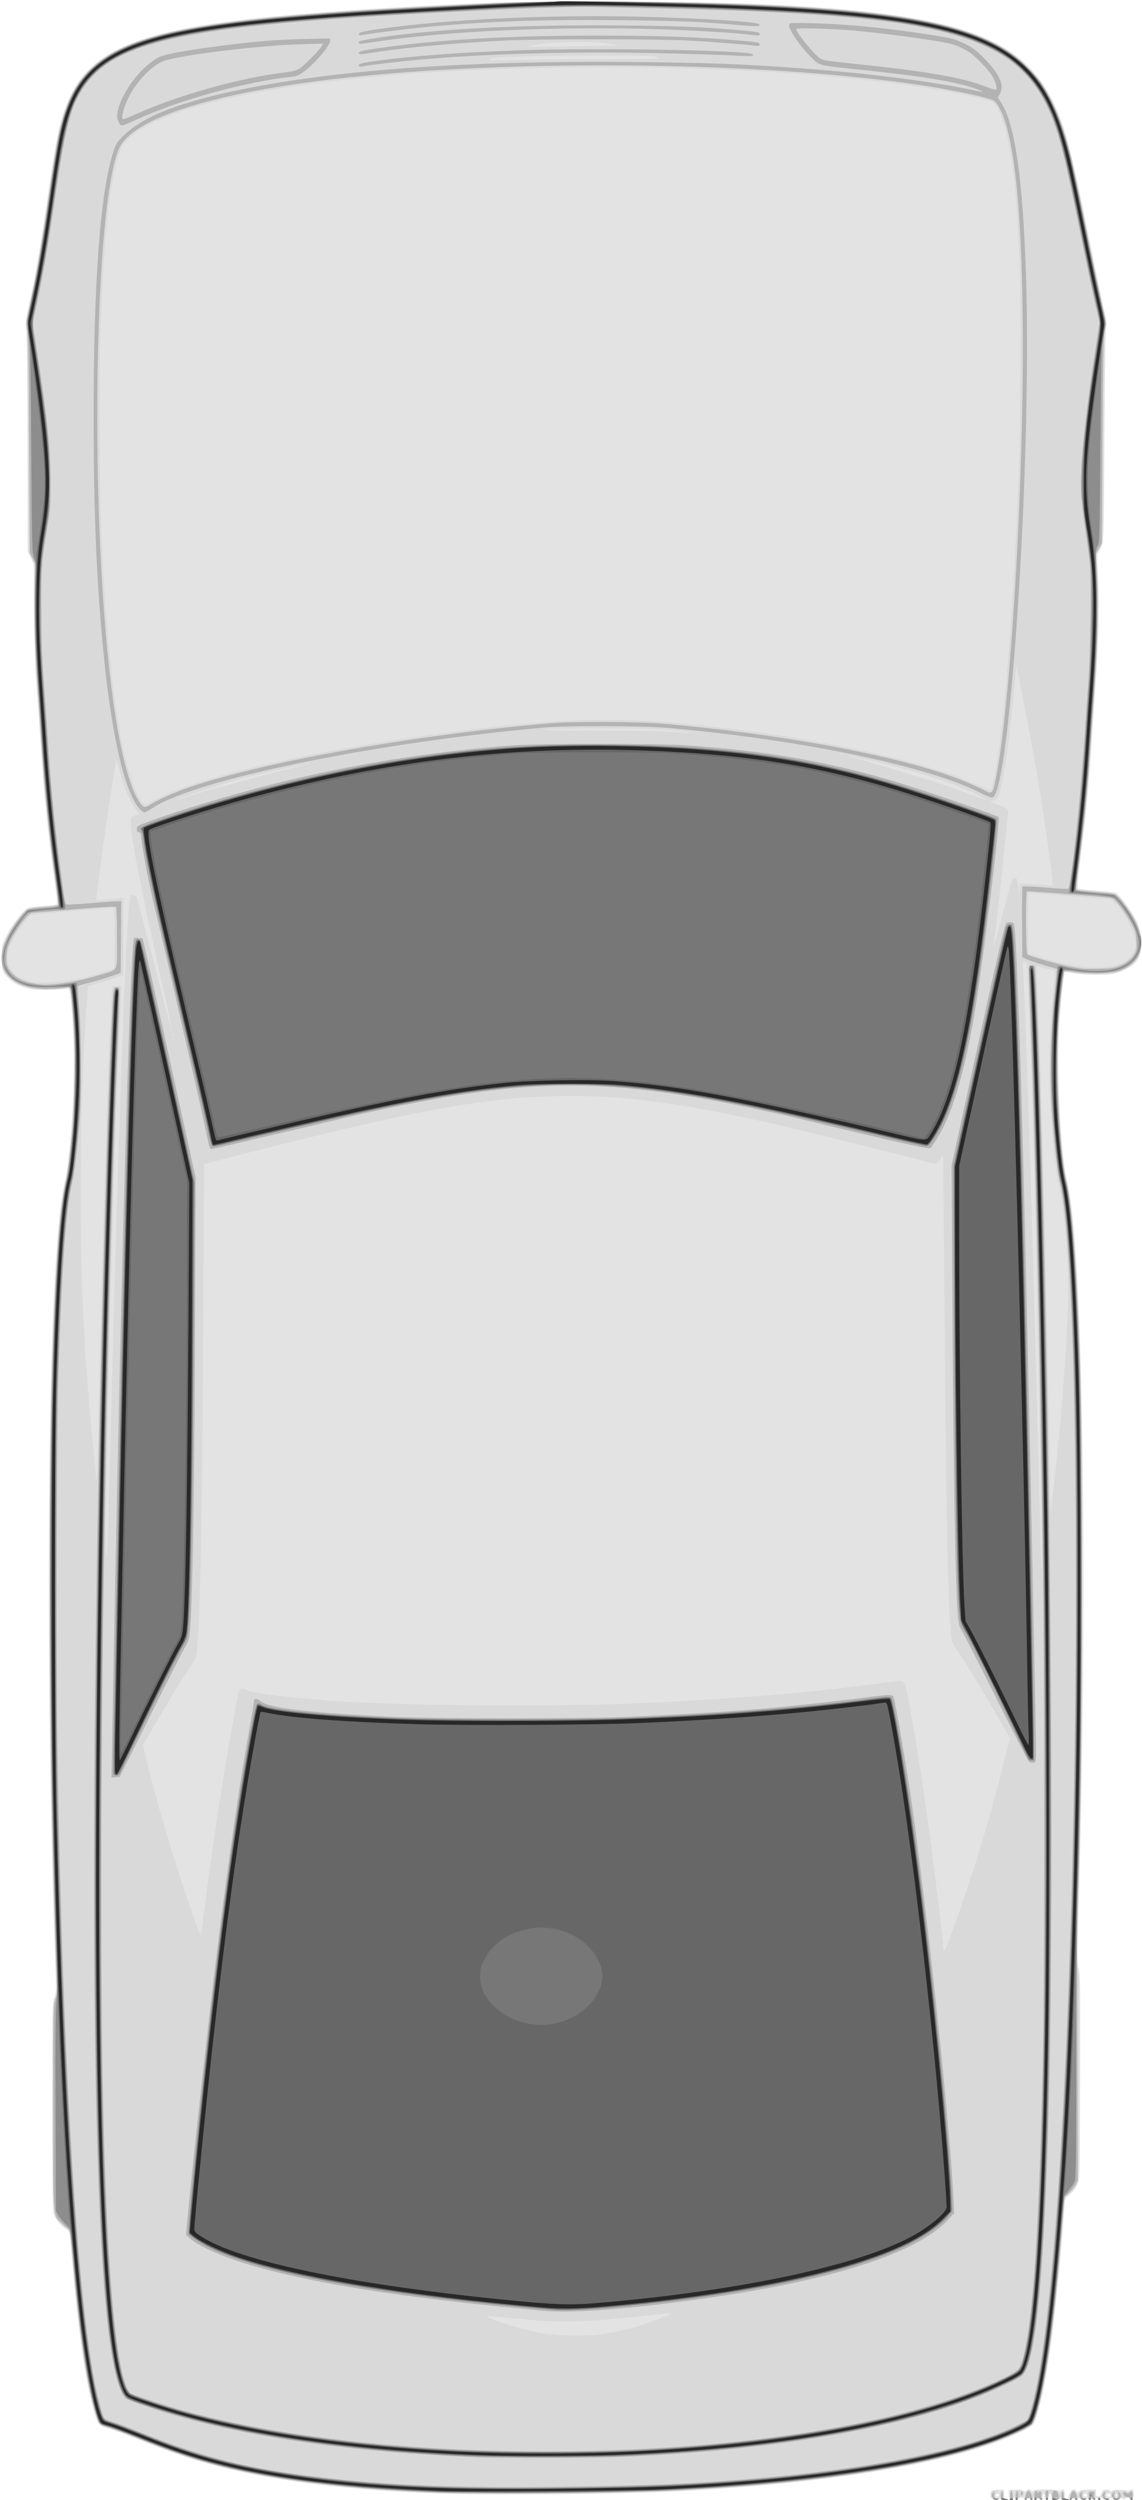 <?xml version="1.0" encoding="UTF-8" standalone="no"?>
<svg
   xmlns:dc="http://purl.org/dc/elements/1.1/"
   xmlns:cc="http://creativecommons.org/ns#"
   xmlns:rdf="http://www.w3.org/1999/02/22-rdf-syntax-ns#"
   xmlns:svg="http://www.w3.org/2000/svg"
   xmlns="http://www.w3.org/2000/svg"
   viewBox="0 0 1093 2391"
   height="2391"
   width="1093"
   id="svg2"
   version="1.1">
  <defs
     id="defs6" />
  <g
     style="display:inline"
     id="layer2">
    <g
       id="g33"
       style="display:inline">
      <path
         id="path47"
         d="m 949.2,2389.8 c -1.587,-1.587 -1.534,-6.278 0.086,-7.622 0.707,-0.587 3.589,-1.049 6.404,-1.027 l 5.119,0.04 0.372,3.905 c 0.21,2.202 -0.075,3.956 -0.654,4.023 -0.565,0.065 0.324,0.462 1.974,0.882 l 3,0.763 -3.667,0.118 c -2.061,0.066 -3.922,-0.429 -4.25,-1.132 -0.467,-1 -0.7,-1 -1.167,0 -0.743,1.593 -5.64,1.627 -7.217,0.05 z m 7.103,-3.286 c 0.108,-0.542 -0.59,-1.138 -1.553,-1.323 -1.095,-0.211 -1.75,0.28 -1.75,1.31 0,1.74 2.955,1.752 3.303,0.014 z M 966.5,2390 c 0.34,-0.55 0.254,-1 -0.191,-1 -0.445,-2e-4 -0.809,-1.688 -0.809,-3.75 V 2381.5 l 6.337,-0.3 c 4.127,-0.195 6.887,0.153 7.913,1 1.246,1.029 1.663,1.039 1.996,0.05 0.231,-0.688 1.471,-1.25 2.754,-1.25 1.283,0 2.596,0.562 2.917,1.25 0.467,1 0.7,1 1.167,0 0.801,-1.716 23.506,-1.761 25.217,-0.05 0.933,0.933 1.2,0.933 1.2,0 0,-0.66 0.853,-1.2 1.895,-1.2 1.48,0 1.978,0.874 2.276,3.991 0.209,2.195 -0.081,4.185 -0.645,4.421 -0.564,0.236 0.549,0.43 2.474,0.43 1.925,0 2.982,-0.212 2.35,-0.471 -0.832,-0.341 -0.721,-1.563 0.402,-4.421 1.164,-2.964 2.111,-3.95 3.793,-3.95 1.233,0 2.524,0.736 2.869,1.636 0.568,1.481 0.792,1.489 2.357,0.085 1.212,-1.087 3.914,-1.569 9.04,-1.611 l 7.311,-0.061 -0.311,3.225 c -0.275,2.852 -0.023,3.225 2.176,3.225 1.696,0 2.604,-0.636 2.858,-2 0.204,-1.1 0.828,-2.562 1.386,-3.25 1.231,-1.517 6.399,-1.659 7.3,-0.201 0.442,0.716 1.039,0.724 1.879,0.027 1.491,-1.237 12.626,-1.144 14.252,0.119 0.708,0.55 1.414,0.493 1.809,-0.147 0.356,-0.577 1.522,-1.049 2.589,-1.049 1.579,0 1.938,0.699 1.926,3.75 -0.017,4.083 -1.753,7.696 -2.644,5.5 -0.279,-0.688 -1.82,-1.25 -3.424,-1.25 -1.659,0 -2.923,0.539 -2.932,1.25 -0.01,0.831 -0.335,0.747 -0.97,-0.25 -0.786,-1.236 -1.309,-1.28 -2.971,-0.25 -2.412,1.495 -7.044,1.659 -7.044,0.25 0,-0.55 -0.675,-1 -1.5,-1 -0.825,0 -1.5,0.45 -1.5,1 0,1.428 -5.361,1.239 -6.842,-0.242 -0.989,-0.989 -1.452,-0.938 -2.276,0.25 -0.779,1.124 -1.16,1.183 -1.542,0.242 -0.279,-0.688 -1.171,-1.25 -1.983,-1.25 -0.812,0 -1.198,0.45 -0.858,1 0.34,0.55 -0.057,1 -0.882,1 -0.825,0 -1.808,-0.498 -2.184,-1.107 -0.477,-0.772 -0.949,-0.696 -1.559,0.25 -0.726,1.126 -1.058,1.101 -1.951,-0.143 -0.81,-1.129 -1.202,-1.191 -1.583,-0.25 -0.603,1.487 -5.955,1.682 -6.84,0.25 -0.34,-0.55 -1.068,-1 -1.618,-1 -0.55,0 -0.722,0.45 -0.382,1 0.34,0.55 -0.083,1 -0.941,1 -0.857,0 -1.559,-0.45 -1.559,-1 0,-0.55 -0.675,-1 -1.5,-1 -0.825,0 -1.5,0.45 -1.5,1 0,1.49 -9.74,1.254 -10.292,-0.25 -0.367,-1 -0.723,-1 -1.783,0 -0.729,0.688 -2.596,1.25 -4.15,1.25 -2.339,0 -2.928,-0.516 -3.425,-3 -0.646,-3.23 -2.34,-4.126 -2.365,-1.25 -0.01,0.963 -0.411,2.375 -0.894,3.138 -0.741,1.17 -1.107,1.175 -2.333,0.03 -0.8,-0.747 -1.245,-2.159 -0.989,-3.138 0.256,-0.979 -0.037,-1.78 -0.651,-1.78 -0.959,0 -1.62,2.812 -1.235,5.25 0.19,1.202 -2.367,0.865 -3.723,-0.492 -0.989,-0.989 -1.452,-0.938 -2.276,0.25 -0.779,1.124 -1.16,1.183 -1.542,0.242 -0.279,-0.688 -0.946,-1.25 -1.483,-1.25 -0.537,0 -0.698,0.45 -0.358,1 0.34,0.55 -0.084,1 -0.941,1 -0.857,0 -1.559,-0.45 -1.559,-1 0,-0.55 -0.675,-1 -1.5,-1 -0.825,0 -1.5,0.45 -1.5,1 0,0.55 -0.702,1 -1.559,1 -0.857,0 -1.281,-0.45 -0.941,-1 0.367,-0.593 -0.795,-1 -2.858,-1 -1.912,0 -3.738,0.562 -4.059,1.25 -0.467,1 -0.7,1 -1.167,0 -0.321,-0.688 -1.247,-1.25 -2.059,-1.25 -0.812,0 -1.198,0.45 -0.858,1 0.34,0.55 -0.335,1 -1.5,1 -1.165,0 -1.84,-0.45 -1.5,-1 z m 73.803,-3.486 c 0.108,-0.542 -0.59,-1.138 -1.553,-1.323 -1.095,-0.211 -1.75,0.28 -1.75,1.31 0,1.74 2.955,1.752 3.303,0.014 z M 1063,2386.5 c 0,-0.833 -0.889,-1.5 -2,-1.5 -1.111,0 -2,0.667 -2,1.5 0,0.833 0.889,1.5 2,1.5 1.111,0 2,-0.667 2,-1.5 z m 5.683,-0.688 c -0.319,-0.798 -0.556,-0.561 -0.604,0.604 -0.043,1.054 0.193,1.645 0.525,1.312 0.332,-0.332 0.368,-1.195 0.079,-1.917 z m -647.002,-0.872 C 336.604,2382.049 266.919,2373.597 210.5,2359.328 c -24.862,-6.288 -44.282,-12.726 -73.774,-24.456 -13.857,-5.512 -28.802,-11.046 -33.211,-12.298 -9.309,-2.644 -9.694,-3.14 -14.009,-18.073 -7.648,-26.468 -14.974,-77.192 -20.509,-142 -1.174,-13.75 -2.327,-25.9 -2.561,-27 -0.234,-1.1 -2.208,-3.09 -4.385,-4.422 -4.383,-2.681 -9.12,-8.758 -10.895,-13.977 C 50.312,2114.619 50,2087.032 50,2014.861 c 0,-95.447 0.067,-99.016 1.943,-103.953 1.827,-4.809 1.889,-6.517 1.035,-28.761 C 45.475,1686.638 44.574,1395.94 51.021,1251 c 2.774,-62.356 6.65,-103.879 11.481,-123 3.193,-12.638 7.245,-59.579 8.156,-94.5 0.629,-24.09 -0.609,-56.21 -2.986,-77.5 -1.071,-9.592 -1.345,-10.478 -3.172,-10.242 -1.1,0.142 -7.638,0.543 -14.529,0.891 -19.873,1.004 -31.785,-1.969 -40.906,-10.209 -6.662,-6.019 -7.472,-8.321 -7.413,-21.075 0.047,-10.274 0.288,-11.64 3.113,-17.678 5.504,-11.762 17.093,-27.147 22.102,-29.341 1.448,-0.634 7.855,-1.468 14.239,-1.852 6.383,-0.384 12.17,-1.047 12.86,-1.473 0.986,-0.609 0.589,-5.559 -1.856,-23.148 C 45.853,796.855 42.317,763.032 39.524,721.5 37.745,695.058 36.615,679.206 34.353,649 33.316,635.164 32.645,611.744 32.47,583.302 L 32.198,539.104 29.349,533.302 26.5,527.5 26.328,425.5 c -0.12,-70.722 -0.522,-104.205 -1.313,-109.191 -1.088,-6.858 -0.954,-8.039 2.887,-25.5 6.041,-27.46 10.532,-53.184 16.638,-95.309 8.658,-59.725 11.258,-73.264 17.475,-91 C 81.247,49.635 126.629,29.198 258.5,16.012 317.833,10.08 428.473,3.5 495,1.947 541.551,0.86 667.3,1.515 708.5,3.058 909.809,10.601 976.691,31.933 1008.599,98.773 1019.438,121.479 1025.162,143.095 1040.968,221 c 6.081,29.975 12.778,62.11 14.881,71.411 3.235,14.306 3.67,17.541 2.822,21 -0.614,2.505 -1.236,42.83 -1.604,104.089 -0.638,106.056 -0.484,102.854 -5.291,109.756 -1.847,2.652 -1.873,3.634 -0.7,26.076 1.317,25.184 0.36,63.357 -2.587,103.168 -0.814,11 -2.166,30.8 -3.004,44 -3.081,48.518 -5.33,72.581 -11.158,119.339 -2.764,22.178 -3.366,29.518 -2.467,30.074 0.654,0.404 8.716,1.311 17.915,2.015 9.199,0.704 17.48,1.681 18.402,2.172 3.28,1.746 14.957,17.529 18.793,25.401 5.256,10.787 6.695,19.269 4.942,29.133 -1.042,5.863 -2.034,8.319 -4.546,11.254 -3.791,4.429 -12.658,9.322 -20.365,11.239 -7.079,1.76 -29.868,1.548 -40.157,-0.374 l -7.657,-1.43 -0.543,2.717 c -0.889,4.446 -3.529,30.43 -4.619,45.462 -3.007,41.475 0.855,124.297 6.994,150 3.605,15.092 6.484,39.744 8.935,76.5 8.566,128.454 9.395,398.747 1.954,637.101 -1.002,32.094 -0.949,36.28 0.54,42.5 1.487,6.215 1.621,16.525 1.353,103.899 -0.298,96.814 -0.303,97.009 -2.443,101.5 -2.094,4.393 -4.513,7.33 -9.561,11.611 -2.254,1.911 -2.554,3.091 -3.171,12.5 -2.309,35.207 -8.066,94.253 -12.167,124.781 -4.685,34.872 -10.296,62.586 -15.474,76.426 -2.019,5.396 -2.267,5.626 -10.774,9.994 -56.425,28.968 -173.108,49.755 -326.708,58.202 -54.06,2.973 -177.671,4.267 -231.818,2.427 z"
         style="fill:#e3e3e3" />
      <path
         id="path45"
         d="m 949.496,2388.996 c -2.495,-2.757 -0.688,-6.996 2.982,-6.996 2.914,0 3.199,0.784 0.899,2.466 -2.017,1.475 -0.956,5.97 1.213,5.138 0.775,-0.297 1.41,-0.105 1.41,0.428 0,1.751 -4.652,1.011 -6.504,-1.036 z m 8.111,0.422 c -0.334,-0.87 -0.607,-2.928 -0.607,-4.573 0,-2.311 0.398,-2.915 1.75,-2.655 1.268,0.244 1.75,1.298 1.75,3.823 0,2.884 0.432,3.595 2.5,4.118 2.118,0.535 1.944,0.65 -1.143,0.75 -2.479,0.081 -3.837,-0.387 -4.25,-1.464 z m 8.78,-3.168 c 0.084,-3.505 0.506,-4.75 1.613,-4.75 1.107,0 1.53,1.245 1.613,4.75 0.092,3.876 -0.204,4.75 -1.613,4.75 -1.409,0 -1.706,-0.874 -1.613,-4.75 z m 5.22,3.168 c -2.25,-5.862 0.525,-9.459 5.761,-7.468 3.726,1.416 3.522,4.844 -0.368,6.2 -1.65,0.575 -3,1.452 -3,1.948 0,1.505 -1.745,1.009 -2.393,-0.68 z m 8.839,-0.877 c 0.148,-1.352 1.074,-3.686 2.057,-5.187 l 1.787,-2.728 2.35,2.937 c 1.638,2.047 2.351,2.444 2.355,1.309 0.008,-2.744 2.602,-4.173 5.698,-3.142 2.419,0.806 2.763,1.435 2.784,5.094 0.013,2.296 -0.095,4.174 -0.24,4.175 -0.145,3e-4 -1.171,-0.562 -2.281,-1.25 -1.661,-1.03 -2.201,-0.985 -3.063,0.25 -0.786,1.128 -1.171,1.19 -1.553,0.25 -0.279,-0.688 -0.946,-1.25 -1.483,-1.25 -0.537,0 -0.698,0.45 -0.358,1 0.34,0.55 -0.084,1 -0.941,1 -0.857,0 -1.559,-0.45 -1.559,-1 0,-0.55 -0.675,-1 -1.5,-1 -0.825,0 -1.5,0.45 -1.5,1 0,0.55 -0.635,1 -1.412,1 -0.906,0 -1.315,-0.881 -1.142,-2.459 z m 20.067,0.209 c -1.644,-7.045 -1.512,-7.244 4.845,-7.32 5.756,-0.069 8.56,1.184 8.705,3.892 0.035,0.648 0.484,0.128 0.999,-1.155 1.362,-3.398 3.438,-2.083 3.438,2.178 0,3.323 0.251,3.657 2.75,3.657 1.512,-4e-4 2.697,-0.338 2.632,-0.751 -0.344,-2.181 0.314,-4.27 2.002,-6.355 l 1.884,-2.326 1.956,3.216 1.956,3.216 1.139,-2.5 c 0.777,-1.705 1.942,-2.5 3.661,-2.5 2.914,0 3.199,0.784 0.899,2.466 -2.017,1.475 -0.956,5.97 1.213,5.138 0.775,-0.297 1.41,-0.105 1.41,0.428 0,1.279 -4.707,1.252 -5.5,-0.031 -0.34,-0.55 -1.293,-1 -2.118,-1 -0.825,0 -1.222,0.45 -0.882,1 0.34,0.55 -0.083,1 -0.941,1 -0.857,0 -1.559,-0.45 -1.559,-1 0,-0.55 -0.675,-1 -1.5,-1 -0.825,0 -1.5,0.45 -1.5,1 0,1.49 -9.74,1.254 -10.292,-0.25 -0.367,-1 -0.723,-1 -1.783,0 -0.729,0.688 -2.576,1.25 -4.106,1.25 -2.8,0 -2.91,-0.173 -4.125,-6.5 -0.43,-2.239 -1.06,-1.129 -2.129,3.75 -0.729,3.326 -2.331,3.588 -3.051,0.5 z m 41.094,0.668 c -0.334,-0.87 -0.607,-2.895 -0.607,-4.5 0,-2.709 0.271,-2.918 3.776,-2.918 h 3.776 l -0.027,4.497 c -0.025,4.329 -1.619,6.09 -2.943,3.253 -0.467,-1 -0.7,-1 -1.167,0 -0.802,1.718 -2.081,1.567 -2.81,-0.332 z M 1051,2390 c 0,-0.55 0.45,-1 1,-1 0.55,0 1,0.45 1,1 0,0.55 -0.45,1 -1,1 -0.55,0 -1,-0.45 -1,-1 z m 4.557,-0.533 c -2.831,-2.142 -1.081,-6.844 2.711,-7.284 3.083,-0.357 3.512,0.525 1.109,2.282 -2.017,1.475 -0.956,5.97 1.213,5.138 0.775,-0.297 1.41,-0.105 1.41,0.428 0,1.47 -4.245,1.098 -6.443,-0.564 z m 8.939,-0.471 c -1.499,-1.656 -1.616,-2.438 -0.676,-4.5 0.894,-1.962 1.878,-2.496 4.6,-2.496 1.904,0 3.735,0.441 4.068,0.98 0.381,0.617 1.377,0.524 2.69,-0.25 1.655,-0.976 2.178,-0.972 2.537,0.021 0.573,1.583 2.992,1.632 3.513,0.07 0.758,-2.275 3.774,0.051 3.758,2.898 -0.018,3.32 -1.857,6.471 -2.644,4.531 -0.279,-0.688 -1.82,-1.25 -3.424,-1.25 -1.659,0 -2.923,0.539 -2.932,1.25 -0.01,0.831 -0.335,0.747 -0.97,-0.25 -0.786,-1.236 -1.309,-1.28 -2.971,-0.25 -2.903,1.799 -5.469,1.543 -7.548,-0.754 z m 5.055,-3.724 c -0.972,-2.534 -2.886,0.096 -2.031,2.79 0.647,2.038 0.815,2.092 1.683,0.54 0.53,-0.948 0.687,-2.447 0.348,-3.33 z M 420,2384.399 c -3.575,-0.184 -16.4,-0.82 -28.5,-1.413 -56.777,-2.785 -117.533,-9.938 -157.249,-18.515 -35.783,-7.728 -60.669,-15.452 -98.5,-30.571 -13.612,-5.44 -27.947,-10.778 -31.856,-11.861 -3.909,-1.083 -7.731,-2.487 -8.494,-3.121 -2.966,-2.462 -9.348,-27.396 -13.868,-54.187 -4.347,-25.761 -9.376,-69.269 -13.031,-112.73 -1.27,-15.104 -1.862,-18.684 -3.224,-19.5 -0.918,-0.55 -3.809,-2.954 -6.425,-5.343 C 49.91,2118.995 50.5,2126.917 50.5,2015 c 0,-94.524 0.077,-98.708 1.912,-103.651 1.835,-4.943 1.864,-6.56 0.739,-40 -3.597,-106.915 -5.076,-185.688 -5.798,-308.849 -1.316,-224.3 4.633,-389.845 15.612,-434.5 1.692,-6.882 3.393,-20.623 6.127,-49.5 0.573,-6.05 1.29,-27.875 1.594,-48.5 0.439,-29.845 0.213,-41.751 -1.107,-58.327 -0.913,-11.455 -1.929,-22.175 -2.258,-23.822 l -0.599,-2.996 -7.611,0.78 c -10.499,1.076 -25.267,0.758 -31.45,-0.678 -10.943,-2.541 -20.643,-9.271 -24.328,-16.879 -1.287,-2.657 -1.715,-5.989 -1.663,-12.93 0.069,-9.179 0.163,-9.536 5.144,-19.5 C 11.409,886.456 22.764,870.792 26.168,868.951 26.901,868.555 33.575,867.703 41,867.059 48.425,866.415 54.799,865.575 55.164,865.194 55.53,864.812 54.755,857.075 53.443,848 47.111,804.218 42.349,757.534 39.009,706.5 37.893,689.45 36.328,666.652 35.53,655.837 33.042,622.078 31.748,576.147 32.761,557.5 l 0.923,-17 -3.092,-6 L 27.5,528.5 26.835,423 c -0.365,-58.025 -0.962,-107.975 -1.326,-111 -0.498,-4.144 -0.042,-8.213 1.85,-16.5 6.744,-29.529 11.532,-56.894 19.115,-109.235 3.047,-21.029 6.458,-43.079 7.581,-49 C 60.341,104.121 68.876,84.435 83.675,68.945 96.946,55.054 112.481,46.022 137,37.942 181.879,23.152 254.038,14.499 399,6.524 414.125,5.692 440.45,4.247 457.5,3.313 512.822,0.282 667.803,1.224 742,5.043 883.453,12.323 947.32,27.767 983.292,63.391 1003.067,82.974 1015.73,109.471 1026.115,153 c 1.64,6.875 7.482,34.733 12.982,61.907 5.5,27.174 11.796,57.324 13.991,67 2.195,9.676 4.466,19.759 5.047,22.405 0.791,3.605 0.728,6.363 -0.255,11 -1.008,4.758 -1.435,28.965 -1.846,104.742 l -0.535,98.553 -3.242,6.447 -3.242,6.447 0.976,11.5 c 2.153,25.373 1.148,68.058 -2.989,127 -1.1,15.675 -2.684,38.625 -3.519,51 -2.552,37.799 -5.937,71.395 -11.065,109.836 -1.419,10.635 -2.431,19.481 -2.249,19.659 0.182,0.177 8.655,1.028 18.831,1.89 l 18.5,1.568 4.337,4.773 c 4.99,5.492 12.883,16.823 16.043,23.029 1.192,2.341 2.893,7.741 3.78,12 3.622,17.385 -3.281,29.335 -20.492,35.475 -7.462,2.662 -25.426,3.488 -37.669,1.732 -4.949,-0.71 -10.349,-1.329 -11.999,-1.377 l -3,-0.086 -1.208,8.5 c -6.226,43.798 -6.675,101.579 -1.218,156.5 2.087,20.998 2.498,23.851 5.761,40 4.023,19.907 7.179,55.175 9.621,107.5 3.634,77.892 4.044,105.681 4.044,274.5 0,165.091 -0.535,207.937 -3.973,318.231 -1.163,37.311 -1.152,43.98 0.082,48.704 1.201,4.6 1.386,21.146 1.16,103.769 -0.305,111.377 0.562,100.625 -8.893,110.345 l -4.91,5.049 -1.476,18.951 c -8.048,103.332 -16.703,164.81 -27.205,193.236 -1.332,3.604 -2.563,4.833 -7.762,7.74 -14.823,8.289 -45.55,19.226 -74.023,26.346 -68.856,17.22 -158.157,28.305 -275.5,34.199 -19.714,0.99 -197.961,2.103 -213,1.329 z m 152.026,-151.425 c 13.129,-1.589 28.082,-4.798 40.315,-8.652 11.281,-3.554 31.008,-11.306 30.377,-11.938 -0.188,-0.188 -10.215,0.749 -22.28,2.084 -61.911,6.847 -82.175,7.362 -125.509,3.188 -31.936,-3.076 -31.514,-3.06 -26.929,-1.02 14.938,6.645 39.068,13.306 57,15.736 12.669,1.717 35.415,2.008 47.026,0.603 z M 913.214,1842.25 c 17.763,-49.167 32.611,-97.729 46.188,-151.067 l 7.343,-28.848 -16.011,-27.418 c -18.437,-31.573 -30.339,-50.936 -35.322,-57.463 -2.138,-2.801 -3.847,-6.466 -4.418,-9.477 -3.717,-19.599 -5.5,-109.691 -7.643,-386.211 l -0.595,-76.733 -2.885,3.983 c -1.587,2.191 -3.67,3.982 -4.629,3.98 -0.959,0 -5.794,-1.126 -10.744,-2.498 -13.159,-3.648 -113.989,-28.677 -134.926,-33.493 C 653.36,1054.874 596.021,1047.168 536,1048.303 c -30.953,0.585 -50.23,2.163 -82.119,6.721 -49.137,7.023 -118.935,22.455 -228.971,50.624 l -29.59,7.575 -0.663,131.639 c -1.145,227.264 -3.48,330.651 -7.718,341.798 -0.498,1.31 -2.674,4.735 -4.835,7.612 -4.598,6.119 -18.176,28.287 -34.06,55.607 l -11.266,19.377 3.088,12.623 c 9.975,40.779 24.555,90.605 38.515,131.623 10.842,31.858 13.328,38.365 13.943,36.5 0.272,-0.825 1.243,-7.575 2.158,-15 7.665,-62.203 20.555,-146.835 29.608,-194.404 5.285,-27.772 4.609,-25.596 7.958,-25.596 1.558,0 3.089,0.415 3.403,0.922 2.129,3.444 55.027,9.568 104.048,12.045 79.311,4.008 210.472,4.24 285.5,0.505 55.96,-2.786 111.592,-6.758 154.5,-11.031 15.975,-1.591 77.639,-9.125 81.008,-9.897 2.904,-0.665 4.246,0.508 5.881,5.143 3.722,10.549 14.537,76.582 24.045,146.814 4.315,31.87 12.564,99.987 12.565,103.75 2.6e-4,1.512 0.368,2.75 0.817,2.75 0.449,0 4.678,-10.688 9.397,-23.75 z m 83.362,-384.5 c -3.088,-200.729 -7.858,-401.116 -11.611,-487.75 -0.56,-12.925 -1.241,-29.344 -1.513,-36.486 -0.457,-11.995 -0.654,-13.044 -2.57,-13.753 -2.038,-0.754 -2.064,-0.586 -1.471,9.486 1.001,17.009 3.82,94.505 6.083,167.253 3.252,104.513 8.808,308.262 10.15,372.25 0.372,17.738 0.884,32.25 1.137,32.25 0.253,0 0.161,-19.462 -0.205,-43.25 z M 104.999,1403 c 8.285,-324.569 15.462,-523.683 19.619,-544.308 0.467,-2.319 1.015,-2.754 3.147,-2.5 1.74,0.207 2.828,1.122 3.34,2.808 0.418,1.375 8.084,30.719 17.035,65.209 8.952,34.49 16.437,62.547 16.634,62.35 0.197,-0.197 -3.482,-17.616 -8.176,-38.709 -20.41,-91.72 -29.378,-136.92 -31.135,-156.928 -0.729,-8.293 0.154,-10.287 5.107,-11.53 2.582,-0.648 3.129,-1.843 1.347,-2.944 -1.997,-1.234 -7.554,-10.875 -10.784,-18.708 -1.76,-4.268 -4.669,-13.137 -6.466,-19.71 l -3.267,-11.95 -2.274,13.71 c -4.905,29.578 -9.215,58.933 -12.584,85.71 -1.938,15.4 -3.767,29.742 -4.064,31.87 l -0.541,3.87 7.781,-0.655 c 4.28,-0.36 10.144,-0.916 13.031,-1.236 l 5.25,-0.581 v 36.971 36.971 l -12.75,4.102 c -7.013,2.256 -14.601,4.572 -16.863,5.145 l -4.113,1.043 -0.647,8.248 C 79.708,1001.235 77.943,1048.092 77.309,1119 c -0.847,94.688 2.644,173.139 11.743,263.898 1.621,16.169 2.947,30.306 2.947,31.417 0,1.11 0.196,1.822 0.436,1.582 0.24,-0.24 0.921,-21.578 1.513,-47.417 4.461,-194.615 9.638,-361.05 12.877,-413.98 l 0.673,-11 4.402,-0.315 4.402,-0.315 -0.662,13.815 c -4.397,91.801 -8.626,225.185 -12.106,381.815 -2.511,113.02 -2.84,137.805 -1.937,146.008 1.135,10.311 0.93,15.233 3.4,-81.508 z m 906.436,-8.5 c 6.248,-58.577 10.872,-126.495 10.927,-160.5 0.054,-33.443 -4.533,-83.904 -9.273,-102 -2.001,-7.639 -5.261,-36.843 -7.033,-63 -2.709,-39.998 -2.175,-78.764 1.59,-115.5 0.902,-8.8 1.688,-17.969 1.747,-20.376 l 0.106,-4.376 -8,-2.35 c -4.4,-1.292 -8.395,-2.361 -8.878,-2.374 -0.492,-0.013 -0.594,5.147 -0.231,11.726 2.256,40.944 5.833,158.096 8.603,281.75 0.938,41.891 1.888,90.616 3.684,189 l 0.73,40 1.734,-14 c 0.954,-7.7 2.886,-24.8 4.294,-38 z M 166.683,992.812 c -0.319,-0.798 -0.556,-0.561 -0.604,0.604 -0.043,1.054 0.193,1.645 0.525,1.312 0.332,-0.332 0.368,-1.195 0.079,-1.917 z m -1,-4 c -0.319,-0.798 -0.556,-0.561 -0.604,0.604 -0.043,1.054 0.193,1.645 0.525,1.312 0.332,-0.332 0.368,-1.195 0.079,-1.917 z M 73.5,936.581 c 6.6,-1.377 17.4,-4.225 24,-6.329 l 12,-3.825 0.265,-29.214 c 0.209,-23.041 -0.002,-29.208 -1,-29.188 -0.696,0.014 -18.938,1.518 -40.538,3.341 -31.312,2.643 -39.522,3.627 -40.5,4.854 -17.317,21.735 -23.057,35.057 -19.796,45.943 2.379,7.941 10.976,14.409 22.413,16.865 7.336,1.575 30.05,0.287 43.156,-2.448 z m 993.808,-12.973 c 16.869,-5.077 22.976,-16.363 17.45,-32.252 -4.092,-11.767 -18.081,-31.355 -22.393,-31.357 C 1061.339,859.999 1044.525,858.649 1025,857 c -19.525,-1.649 -36.737,-2.999 -38.25,-2.999 L 984,854 v 28.95 28.95 l 10.75,3.459 c 12.376,3.982 30.944,8.281 41.483,9.603 9.23,1.158 25.012,0.47 31.076,-1.355 z M 960.083,872.506 c 7.951,-30.694 8.544,-32.495 10.699,-32.5 2.779,-0.007 3.007,0.549 4.095,9.994 l 0.864,7.5 0.13,-6.25 c 0.152,-7.319 -1.674,-6.798 17.908,-5.114 7.303,0.628 13.493,0.926 13.756,0.664 0.95,-0.95 -7.634,-62.229 -14.61,-104.299 -4.183,-25.228 -19.434,-104.343 -20.276,-105.185 -0.145,-0.145 -0.835,6.813 -1.535,15.461 -2.902,35.87 -8.52,80.275 -12.173,96.224 -2.688,11.734 -4.663,15.912 -7.852,16.609 -1.424,0.311 -2.988,0.66 -3.476,0.774 -0.488,0.115 3.225,1.744 8.25,3.62 6.126,2.288 9.137,3.924 9.137,4.964 0,4.574 -12.081,116.956 -13.575,126.282 -1.454,9.076 0.797,1.601 8.658,-28.744 z M 147.349,765.618 C 185.976,743.605 300.774,717.316 433.5,700.088 c 90.83,-11.789 145.456,-14.169 207.5,-9.039 117.556,9.72 243.085,35.239 294.628,59.895 6.79,3.248 12.574,5.537 12.853,5.086 1.116,-1.806 4.524,-18.295 6.413,-31.031 8.115,-54.705 14.818,-143.691 20.187,-268 1.684,-38.983 2.335,-169.637 1.014,-203.5 -2.862,-73.368 -8.33,-117.483 -17.624,-142.174 -2.343,-6.225 -5.731,-12.024 -7.922,-13.561 C 947.611,95.706 923.885,90.315 898.952,86.042 776.144,64.995 575.618,58.29 406,69.559 250.518,79.89 144.765,104.755 118.793,137.09 107.471,151.186 99.317,216.139 95.895,319.5 c -1.29,38.956 -0.65,157.093 1.039,192 5.558,114.835 14.327,187.862 27.677,230.49 4.7,15.008 11.173,27.986 13.968,28.003 0.594,0.004 4.54,-1.965 8.769,-4.375 z m 44.968,-7.64 C 202.787,754.69 212.095,752 213.001,752 c 0.906,0 5.438,-1.144 10.073,-2.541 11.763,-3.548 46.363,-12.675 58.799,-15.512 5.705,-1.301 9.911,-2.519 9.348,-2.707 -1.167,-0.389 -29.724,5.88 -54.22,11.904 -15.842,3.895 -62.359,18.682 -65.826,20.925 -1.484,0.96 -1.459,1.015 0.216,0.485 1.039,-0.329 10.456,-3.288 20.927,-6.575 z M 943,764.511 c 0,-0.728 -14.484,-7.821 -22.5,-11.018 -24.684,-9.845 -50.763,-17.705 -84.154,-25.36 -29.311,-6.72 -33.886,-7.216 -11.346,-1.229 10.175,2.703 27.95,7.942 39.5,11.643 11.55,3.701 22.8,7.095 25,7.542 3.925,0.798 50.397,17.475 51.348,18.426 0.63,0.63 2.152,0.628 2.152,-0.004 z M 295.729,730.396 c -0.332,-0.332 -1.195,-0.368 -1.917,-0.079 -0.798,0.319 -0.561,0.556 0.604,0.604 1.054,0.043 1.645,-0.193 1.312,-0.525 z m 510,-9 c -0.332,-0.332 -1.195,-0.368 -1.917,-0.079 -0.798,0.319 -0.561,0.556 0.604,0.604 1.054,0.043 1.645,-0.193 1.312,-0.525 z M 670.25,701.338 c -0.688,-0.277 -1.812,-0.277 -2.5,0 -0.688,0.277 -0.125,0.504 1.25,0.504 1.375,0 1.938,-0.227 1.25,-0.504 z m -8.343,-0.764 c -0.235,-0.235 -9.422,-1.245 -20.417,-2.246 -16.135,-1.468 -28.862,-1.798 -65.99,-1.713 -25.3,0.058 -49.15,0.506 -53,0.996 -4.757,0.605 10.782,0.942 48.5,1.054 30.525,0.09 61.35,0.586 68.5,1.101 15.524,1.12 22.987,1.389 22.407,0.808 z M 580.346,56.542 c 50.574,0.005 52.68,-0.068 49,-1.694 -3.425,-1.514 -8.766,-1.707 -48.846,-1.769 -57.177,-0.088 -107.522,1.459 -111.875,3.437 -2.742,1.246 0.673,1.334 27.875,0.72 17.05,-0.385 54.781,-0.697 83.846,-0.694 z m 11.455,-13.065 c 0.165,-0.135 -4.831,-1.021 -11.103,-1.969 C 564.91,39.122 526.874,39.848 513.5,42.79 l -9,1.98 43.5,-0.524 c 23.925,-0.288 43.635,-0.635 43.8,-0.769 z"
         style="fill:#d9d9d9" />
      <path
         id="path43"
         d="m 949.801,2388.463 c -0.964,-2.115 -0.859,-2.822 0.629,-4.25 1.692,-1.625 1.752,-1.604 1.155,0.396 -0.928,3.107 0.35,5.641 2.555,5.065 1.025,-0.268 1.611,-0.079 1.303,0.419 -1.136,1.838 -4.505,0.864 -5.641,-1.63 z M 958,2387 c 0,-2.2 0.45,-4 1,-4 0.55,0 1,1.545 1,3.434 0,2.978 0.365,3.489 2.75,3.85 2.212,0.335 2.016,0.446 -1,0.567 -3.733,0.149 -3.75,0.132 -3.75,-3.85 z m 8.843,-0.5 c 0.197,-2.475 0.717,-4.5 1.157,-4.5 0.439,0 0.96,2.025 1.157,4.5 0.279,3.51 0.025,4.5 -1.157,4.5 -1.181,0 -1.436,-0.99 -1.157,-4.5 z m 5.349,0.25 c 0.333,-4.603 1.986,-5.813 2.391,-1.75 0.324,3.249 -0.459,6 -1.709,6 -0.546,0 -0.852,-1.905 -0.683,-4.25 z m 9.188,1.095 c 0.903,-4.516 2.568,-6.325 4.261,-4.632 1.802,1.802 2.942,7.787 1.483,7.787 -0.619,0 -1.125,-0.45 -1.125,-1 0,-0.55 -0.675,-1 -1.5,-1 -0.825,0 -1.5,0.45 -1.5,1 0,0.55 -0.506,1 -1.125,1 -0.729,0 -0.903,-1.111 -0.494,-3.155 z M 990,2387.059 c 0,-4.434 1.359,-5.991 2.908,-3.33 0.567,0.974 1.045,1.208 1.061,0.521 0.017,-0.688 0.754,-1.25 1.639,-1.25 1.232,0 1.456,0.607 0.957,2.596 -0.371,1.478 -0.15,3.2 0.514,4 1.443,1.739 0.563,1.8 -2.224,0.154 -1.694,-1 -2.208,-1 -2.57,0 -0.956,2.641 -2.286,1.075 -2.286,-2.691 z m 10.822,-0.134 c -0.375,-3.934 0.328,-5.569 1.962,-4.559 0.999,0.618 0.272,8.634 -0.784,8.634 -0.434,0 -0.965,-1.834 -1.179,-4.075 z m 6.178,0.107 c 0,-6.88 5.463,-6.467 6.187,0.468 0.285,2.731 0.021,3.028 -2.937,3.313 -3.189,0.307 -3.25,0.236 -3.25,-3.781 z m 5,2.527 c 0,-1.056 -1.919,-1.499 -2.49,-0.575 -0.345,0.559 0.073,1.016 0.931,1.016 0.857,0 1.559,-0.198 1.559,-0.441 z m 4,-2.559 c 0,-2.2 0.45,-4 1,-4 0.55,0 1,1.545 1,3.434 0,2.978 0.365,3.489 2.75,3.85 2.212,0.335 2.016,0.446 -1,0.567 -3.733,0.149 -3.75,0.132 -3.75,-3.85 z m 8.381,0.845 c 0.903,-4.516 2.568,-6.325 4.261,-4.632 1.802,1.802 2.942,7.787 1.483,7.787 -0.619,0 -1.125,-0.45 -1.125,-1 0,-0.55 -0.675,-1 -1.5,-1 -0.825,0 -1.5,0.45 -1.5,1 0,0.55 -0.506,1 -1.125,1 -0.729,0 -0.903,-1.111 -0.494,-3.155 z m 9.42,0.618 c -0.964,-2.115 -0.859,-2.822 0.629,-4.25 1.692,-1.625 1.752,-1.604 1.155,0.396 -0.928,3.107 0.35,5.641 2.555,5.065 1.025,-0.268 1.611,-0.079 1.303,0.419 -1.136,1.838 -4.505,0.864 -5.641,-1.63 z M 1042,2387 c 0,-3.735 0.19,-4 2.861,-4 2.515,0 2.803,0.304 2.382,2.506 -0.264,1.378 0.079,3.178 0.761,4 1.009,1.216 0.953,1.494 -0.299,1.494 -0.847,0 -1.802,-0.562 -2.123,-1.25 -0.467,-1 -0.7,-1 -1.167,0 -1.184,2.537 -2.417,1.135 -2.417,-2.75 z m 9,3 c 0,-0.55 0.45,-1 1,-1 0.55,0 1,0.45 1,1 0,0.55 -0.45,1 -1,1 -0.55,0 -1,-0.45 -1,-1 z m 4.801,-1.537 c -0.964,-2.115 -0.859,-2.822 0.629,-4.25 1.692,-1.625 1.752,-1.604 1.155,0.396 -0.928,3.107 0.35,5.641 2.555,5.065 1.025,-0.268 1.611,-0.079 1.303,0.419 -1.136,1.838 -4.505,0.864 -5.641,-1.63 z m 9,0 c -0.964,-2.115 -0.859,-2.822 0.629,-4.25 1.692,-1.625 1.752,-1.604 1.155,0.396 -0.789,2.641 0.208,5.391 1.955,5.391 1.68,0 2.71,-3.137 1.841,-5.609 -0.63,-1.791 -0.569,-1.801 1.155,-0.178 2.566,2.416 0.611,6.787 -3.035,6.787 -1.752,0 -2.902,-0.789 -3.699,-2.537 z m 16.837,1.037 c -0.317,-0.825 -1.684,-1.5 -3.04,-1.5 -1.616,0 -2.691,-0.715 -3.123,-2.075 -0.888,-2.798 -0.114,-3.326 2.557,-1.744 1.763,1.044 2.322,1.058 2.681,0.069 0.249,-0.688 1.09,-1.25 1.869,-1.25 0.986,0 1.417,1.216 1.417,4 0,3.993 -1.272,5.339 -2.362,2.5 z M 977,2385.059 c 0,-1.132 0.45,-2.059 1,-2.059 0.55,0 1,0.648 1,1.441 0,0.792 -0.45,1.719 -1,2.059 -0.55,0.34 -1,-0.308 -1,-1.441 z m -545,-0.735 c -67.477,-1.856 -133.24,-8.091 -181.926,-17.249 -43.189,-8.123 -71.472,-16.451 -115.172,-33.912 -12.321,-4.923 -26.282,-10.133 -31.025,-11.579 -8.469,-2.581 -8.65,-2.703 -10.184,-6.856 -9.202,-24.919 -18.005,-82.301 -24.562,-160.108 -1.63,-19.346 -2.063,-21.998 -3.738,-22.907 -1.042,-0.565 -3.982,-3.094 -6.533,-5.62 C 50.584,2117.898 51,2123.772 51,2015.065 c 0,-92.86 0.057,-95.77 2.017,-102.569 1.577,-5.471 1.899,-8.741 1.476,-14.997 -0.704,-10.415 -3.192,-94.508 -4.528,-153 -2.929,-128.288 -2.923,-345.359 0.011,-439 2.761,-88.131 6.951,-147.122 12.146,-171 6.245,-28.706 10.619,-88.105 9.501,-129 -0.596,-21.806 -3.015,-55.835 -4.255,-59.861 -0.469,-1.523 -1.237,-1.756 -4.22,-1.283 C 40.265,947.984 20.77,944.831 10.569,935.852 2.817,929.028 0.156,921.17 2.054,910.704 4.019,899.867 12.607,884.37 22.723,873.407 c 4.154,-4.501 4.736,-4.652 23.11,-5.996 5.861,-0.429 9.507,-1.136 9.801,-1.902 0.257,-0.671 -0.889,-11.072 -2.547,-23.114 C 46.942,797.766 43.195,761.812 40.486,721.5 39.636,708.85 38.059,686.125 36.983,671 33.54,622.64 32.838,604.232 33.17,571 l 0.325,-32.5 -2.498,-5 L 28.5,528.5 27.966,425 C 27.551,344.35 27.139,320.111 26.102,315.21 c -1.208,-5.712 -1.136,-7.138 0.778,-15.5 C 34.167,267.877 39.435,237.909 47.484,182.5 50.52,161.6 54.134,138.974 55.516,132.219 61.78,101.589 71.044,81.75 85.942,67.057 124.253,29.275 200.286,16.294 455,4.049 515.348,1.148 549.483,0.714 623,1.914 831,5.307 917.246,17.427 966.495,50.182 c 10.132,6.739 24.674,21.148 30.943,30.66 11.188,16.977 20.23,39.807 27.566,69.607 2.173,8.827 8.207,37.2 13.409,63.05 8.82,43.831 14.222,69.325 18.554,87.567 1.662,6.999 1.683,8.163 0.278,15.5 -1.265,6.606 -1.622,24.243 -2.132,105.433 l -0.613,97.5 -2.804,4.972 -2.804,4.972 1.212,23.574 c 1.312,25.514 0.303,65.764 -2.618,104.5 -0.811,10.753 -2.385,33.598 -3.499,50.766 -2.422,37.349 -6.021,75.7 -10.108,107.715 -4.322,33.857 -4.401,34.875 -2.766,35.421 0.763,0.255 9.146,1.092 18.63,1.86 19.792,1.603 18.356,0.914 27.508,13.186 21.826,29.264 19.951,51.906 -5.107,61.667 -7.664,2.986 -29.364,3.736 -43.135,1.492 -5.219,-0.851 -9.865,-1.171 -10.324,-0.712 -1.125,1.125 -4.32,29.675 -5.767,51.544 -2.768,41.814 1.473,125.986 7.505,148.96 4.603,17.529 8.823,65.799 11.549,132.083 2.912,70.822 3.505,114.366 3.48,255.5 -0.025,138.504 -0.679,191.941 -3.56,290.5 -0.595,20.35 -1.035,46 -0.979,57 0.056,11 0.211,65.225 0.344,120.5 l 0.242,100.5 -2.178,4.068 c -1.198,2.237 -4.088,5.794 -6.422,7.903 l -4.245,3.835 -1.317,17.097 c -7.442,96.591 -15.828,159.366 -25.363,189.858 -3.577,11.438 -3.933,11.763 -21.486,19.585 -71.725,31.963 -217.065,52.759 -392.489,56.161 -43.447,0.842 -120.786,1.01 -146,0.316 z m 128,-6.319 c 68.962,-1.153 98.342,-2.432 150.5,-6.554 119.781,-9.466 215.952,-28.419 262.615,-51.757 L 983.5,2314.5 l 2.184,-6.681 C 1006.206,2245.052 1022.305,2014.777 1027.97,1703 c 3.11,-171.179 1.937,-350.827 -2.987,-457.5 -2.764,-59.877 -6.354,-97.979 -10.977,-116.5 -1.926,-7.717 -5.025,-35.311 -7.132,-63.5 -2.483,-33.234 -1.377,-82.132 2.671,-118 0.807,-7.15 1.577,-14.748 1.71,-16.885 l 0.243,-3.885 -13,-3.919 c -7.15,-2.156 -14.575,-4.682 -16.5,-5.615 L 978.5,915.5 978.236,882.064 c -0.145,-18.39 0.08,-33.78 0.501,-34.201 0.42,-0.42 10.214,0.049 21.764,1.043 11.55,0.994 21.378,1.471 21.84,1.06 2.751,-2.445 11.839,-87.015 15.632,-145.466 1.106,-17.05 2.719,-40.225 3.583,-51.5 2.099,-27.396 3.044,-96.575 1.544,-113 -0.628,-6.875 -2.504,-21.275 -4.168,-32 -1.664,-10.725 -3.435,-25.125 -3.935,-32 -1.972,-27.101 2.218,-69.152 15.593,-156.5 l 1.684,-11 -5.086,-22.5 c -2.797,-12.375 -9.626,-45 -15.176,-72.5 -14.253,-70.63 -19.83,-91.302 -30.482,-113 C 995.386,87.984 989.769,79.8 981.065,70.681 971.436,60.592 963.027,54.351 950,47.626 900.587,22.118 819.593,12.112 629.5,8.032 603.65,7.477 573.725,6.816 563,6.562 544.522,6.126 472.094,9.09 393,13.521 177.66,25.585 111.054,40.147 81.362,81.656 68.099,100.198 62.995,119.027 53.484,184.5 45.617,238.659 39.512,273.274 32.606,302.878 c -1.35,5.786 -1.264,7.209 1.473,24.384 10.675,66.975 14.286,100.567 14.324,133.238 0.027,23.457 -0.166,26.173 -3.13,44 -5.34,32.114 -5.779,38.095 -5.698,77.5 0.072,34.73 0.512,45.014 3.918,91.5 0.806,11 2.161,30.8 3.011,44 2.674,41.517 6.511,78.074 14.029,133.637 0.94,6.951 1.993,13.075 2.338,13.611 0.402,0.623 8.376,0.318 22.129,-0.846 11.825,-1.001 23.643,-1.839 26.263,-1.861 L 116.026,862 115.763,896.25 115.5,930.5 106,933.801 c -5.225,1.816 -14.225,4.478 -20,5.917 -5.775,1.439 -10.874,2.937 -11.331,3.33 -0.457,0.392 -0.011,9.205 0.991,19.583 2.26,23.411 2.562,86.32 0.53,110.369 -2.156,25.52 -5.078,50.148 -6.643,56 -6.047,22.611 -10.335,81.63 -13.622,187.5 -1.682,54.172 -2.304,262.969 -1.031,346 4.878,318.076 20.069,558.988 40.041,635 4.443,16.909 3.885,16.064 12.235,18.551 3.994,1.189 15.602,5.539 25.796,9.665 61.305,24.815 106.276,35.919 179.277,44.265 67.467,7.713 135.18,9.906 247.757,8.024 z m -100,-27.705 c -18.383,-0.552 -64.752,-3.378 -87.5,-5.333 -79.896,-6.867 -148.313,-18.518 -205.63,-35.019 -17.035,-4.904 -42.604,-13.643 -45.711,-15.622 -7.026,-4.476 -13.346,-29.076 -18.07,-70.326 -15.322,-133.812 -17.377,-489.195 -5.558,-961 2.532,-101.061 6.112,-214.016 8.478,-267.5 2.352,-53.156 2.197,-51.896 6.309,-51.311 2.082,0.296 2.175,0.749 2.018,9.811 -0.09,5.225 -0.872,26.15 -1.738,46.5 -8.951,210.327 -15.577,548.513 -15.578,795 -9.5e-5,157.138 1.36,237.755 5.527,327.5 4.69,101.023 13.323,162.563 23.361,166.538 7.796,3.087 36.524,12.337 49.489,15.934 120.063,33.319 297.743,46.568 469.102,34.979 135.095,-9.136 248.109,-32.941 317.79,-66.937 13.886,-6.774 14.49,-7.581 18.256,-24.385 8.849,-39.482 14.189,-125.578 17.623,-284.129 1.554,-71.77 1.537,-354.814 -0.029,-467 -2.998,-214.815 -7.093,-395.579 -11.735,-518 -2.338,-61.675 -2.408,-56.442 0.758,-56.808 1.877,-0.217 2.823,0.226 3.2,1.5 0.477,1.61 1.563,22.982 3.141,61.808 0.705,17.356 2.257,66.748 3.487,111 9.599,345.313 12.18,752.83 5.991,946 -4.663,145.542 -12.444,217.452 -24.736,228.629 -3.243,2.949 -23.627,12.665 -41.247,19.661 -80.223,31.854 -204.248,52.625 -347.5,58.197 -22.976,0.894 -103.637,1.088 -129.5,0.312 z m 58,-140.401 c -4.675,-0.459 -18.175,-1.776 -30,-2.925 -119.704,-11.639 -205.764,-26.332 -260.969,-44.555 -18.602,-6.141 -38.438,-15.497 -44.804,-21.134 l -4.273,-3.784 2.528,-26.5 c 5.015,-52.571 20.562,-192.069 27.974,-251 10.83,-86.104 21.921,-161.449 31.094,-211.225 1.898,-10.299 3.451,-19.861 3.451,-21.25 0,-1.982 0.504,-2.525 2.345,-2.525 1.29,0 3.169,0.91 4.176,2.023 5.908,6.528 49.305,11.552 130.979,15.163 37.311,1.649 175.69,1.663 215.5,0.02 56.925,-2.348 117.876,-6.166 148,-9.271 5.225,-0.538 18.5,-1.894 29.5,-3.012 11,-1.118 32.368,-3.583 47.484,-5.478 36.116,-4.528 33.593,-4.646 34.941,1.64 4.893,22.814 14.892,83.546 19.496,118.415 16.844,127.561 33.868,291.957 37.138,358.611 l 0.668,13.611 -6.623,7.02 c -29.683,31.466 -110.57,57.366 -233.136,74.652 -73.434,10.357 -126.886,14.312 -155.467,11.504 z M 107.369,1662.32 c 6.888,-381.858 16.023,-724.689 20.266,-760.622 l 0.567,-4.803 4.134,0.303 4.134,0.303 4.762,20.5 c 2.619,11.275 14.049,62.8 25.4,114.5 l 20.638,94 -0.621,144 c -0.776,179.982 -2.703,279.972 -5.7,295.776 -0.51,2.687 -1.944,6.28 -3.187,7.984 -1.243,1.705 -15.986,30.581 -32.761,64.169 l -30.5,61.07 -3.906,0.32 -3.906,0.32 z m 877.405,22.43 c -0.884,-0.688 -15.104,-28.25 -31.599,-61.25 -16.495,-33 -31.185,-61.747 -32.643,-63.883 -2.014,-2.949 -2.867,-5.835 -3.545,-12 -2.589,-23.529 -4.496,-132.657 -5.568,-318.617 l -0.66,-114.5 20.572,-94 c 24.227,-110.7 30.233,-136.605 31.921,-137.676 2.309,-1.466 6.587,-0.911 7.147,0.926 1.17,3.845 2.642,31.712 5.107,96.75 2.723,71.823 8.36,303.641 12.997,534.5 0.834,41.525 1.951,96.63 2.483,122.456 0.758,36.841 0.703,47.124 -0.259,47.735 -1.806,1.147 -4.13,0.976 -5.952,-0.441 z M 197.812,1085.24 C 196.334,1077.683 190.563,1051.7 184.988,1027.5 179.412,1003.3 169.896,961.9 163.841,935.5 157.786,909.1 151.524,882.325 149.926,876 144.175,853.232 136.413,814.295 135.354,802.902 134.813,797.075 134.424,796 132.856,796 131.471,796 131,795.258 131,793.073 c 0,-2.742 0.522,-3.129 8.25,-6.117 26.136,-10.104 82.269,-27.044 125.27,-37.803 73.276,-18.334 149.424,-30.5 227.48,-36.343 23.629,-1.769 136.173,-1.791 163,-0.031 78.953,5.178 139.292,15.762 206.5,36.225 26.472,8.06 92.71,30.873 94.323,32.486 1.436,1.436 -9.683,95.906 -18.892,160.51 -10.518,73.781 -24.273,123.19 -41.516,149.128 l -4.681,7.042 -5.117,-0.38 c -4.703,-0.349 -55.675,-12.085 -110.617,-25.469 -29.73,-7.242 -67.596,-15.338 -94.655,-20.236 -90.012,-16.294 -152.201,-17.925 -232.845,-6.107 -34.589,5.069 -91.261,16.416 -127.5,25.53 -7.425,1.867 -24.3,5.876 -37.5,8.908 -13.2,3.032 -36.312,8.454 -51.359,12.049 -15.048,3.595 -28.098,6.532 -29,6.527 -1.309,-0.01 -2.183,-2.784 -4.328,-13.75 z M 133.81,773.797 C 120.078,759.096 107.745,708.023 100.052,634 92.633,562.618 89.635,494.922 89.6,398 c -0.047,-129.172 6.493,-215.87 19.121,-253.5 2.419,-7.21 3.39,-8.692 9.82,-15 C 137.681,110.723 173.917,96.867 236,84.586 327.839,66.419 449.087,58.035 601.5,59.312 c 75.59,0.633 110,1.91 168,6.235 64.64,4.82 128.757,13.206 168.5,22.039 5.411,1.203 0.19,-1.489 -7.636,-3.937 C 909.341,77.074 877.528,72.186 812,65.463 783.543,62.543 783.94,62.67 775.364,53.807 764.071,42.137 754.042,26.94 755.362,23.5 c 0.652,-1.7 2.131,-1.772 24.416,-1.196 33.521,0.867 75.055,5.096 115.722,11.784 16.393,2.696 18.848,3.374 27.5,7.598 8.178,3.993 10.826,5.973 19.024,14.226 14.495,14.592 19.596,25.982 15.071,33.652 l -2.148,3.641 3.011,4.546 c 13.439,20.289 21.01,72.791 24.048,166.75 3.327,102.911 -2.35,266.188 -13.542,389.5 -6.295,69.354 -12.901,107.69 -18.752,108.817 -0.984,0.19 -5.709,-1.668 -10.5,-4.127 C 888.999,732.912 770.161,708.052 641,696.307 c -24.497,-2.228 -97.394,-2.534 -120,-0.505 -163.161,14.648 -334.251,49.828 -375.148,77.138 -3.344,2.233 -6.748,4.06 -7.565,4.06 -0.817,0 -2.831,-1.441 -4.477,-3.203 z m 10.46,-4.475 c 5.747,-3.639 20.406,-10.389 30.73,-14.15 68.138,-24.827 218.1,-51.923 350.5,-63.331 22.731,-1.959 86.143,-1.671 111,0.503 106.863,9.347 214.351,28.913 272.967,49.689 11.145,3.95 30.807,12.347 33.766,14.419 3.944,2.763 6.565,2.013 7.694,-2.201 14.04,-52.405 28.059,-263.197 28.049,-421.75 -0.007,-121.359 -7.364,-199.475 -21.412,-227.371 -1.962,-3.897 -4.64,-7.787 -5.951,-8.646 C 946.915,93.404 911.129,85.779 879.5,81.116 713.594,56.66 449.463,56.206 285,80.093 193.46,93.389 134.083,113.459 116.81,136.945 90.574,172.614 84.508,482.196 106.608,657.5 c 7.317,58.041 17.1,96.94 27.96,111.178 3.065,4.019 4.247,4.097 9.702,0.643 z M 953.527,82.25 C 952.305,75.659 947.754,68.74 938.508,59.418 931.158,52.007 927.936,49.568 921,46.166 c -7.5,-3.679 -10.617,-4.52 -26.5,-7.148 -20.716,-3.427 -50.695,-7.257 -74.5,-9.518 -21.305,-2.023 -58,-3.17 -58,-1.813 0,3.268 16.654,23.794 22.934,28.266 2.329,1.658 7.664,2.485 32.675,5.063 68.907,7.104 102.368,12.897 125.892,21.795 10.678,4.039 10.878,4.028 10.027,-0.561 z m -840.078,34.282 c -1.85,-4.429 -1.823,-6.896 0.149,-13.601 5.466,-18.586 23.551,-41.014 39.051,-48.431 5.324,-2.548 21.741,-5.681 49.351,-9.42 38.579,-5.224 59.214,-7.028 88.75,-7.761 L 316,36.694 v 2.223 c 0,4.686 -14.466,21.69 -25.222,29.647 -4.795,3.547 -6.74,4.342 -12,4.903 C 234.235,78.218 169.038,96.36 129.102,115.117 123.384,117.802 117.848,120 116.801,120 c -1.227,0 -2.419,-1.233 -3.353,-3.468 z m 17.859,-7.91 c 40.855,-18.019 96.3,-33.573 139.619,-39.166 10.448,-1.349 13.076,-2.051 16.5,-4.407 4.619,-3.178 18.761,-17.664 20.6,-21.1 l 1.214,-2.268 -21.37,0.629 C 244.963,43.573 165.805,53.54 154.805,59.066 144.072,64.457 133.246,75.539 125.032,89.542 119.089,99.674 115.004,114 118.058,114 c 0.582,0 6.544,-2.42 13.25,-5.378 z M 343.62,63.194 c -1.234,-1.997 2.305,-3.033 17.38,-5.086 34.427,-4.688 83.432,-8.234 139.5,-10.097 72.132,-2.396 216.012,0.1 219.723,3.811 2.019,2.019 -1.281,2.23 -19.23,1.226 -9.621,-0.538 -41.594,-1.528 -71.05,-2.199 C 549.905,49.027 463.242,51.385 401.5,57.066 c -21.202,1.951 -50.709,5.463 -55.141,6.564 -1.177,0.292 -2.41,0.096 -2.739,-0.436 z m -0.121,-12.196 c -0.983,-1.591 3.233,-2.706 18.625,-4.926 C 418.769,37.904 486.178,34.023 571.5,34.017 c 59.372,-0.004 100.243,1.472 139.5,5.038 14.628,1.329 16,1.637 16,3.594 0,1.342 -0.79,1.505 -4.75,0.982 C 713.62,42.489 682.856,40.119 660,38.834 630.001,37.147 513.273,37.129 482,38.806 c -50.661,2.717 -89.675,6.206 -120,10.731 -19.124,2.854 -17.709,2.742 -18.501,1.461 z m 0.044,-9.929 c -0.89,-1.44 0.757,-2.049 9.687,-3.582 C 407.556,28.162 494.899,23.354 592.5,24.316 c 57.208,0.564 75.622,1.262 111,4.206 21.134,1.759 23.5,2.167 23.5,4.058 0,1.679 -0.069,1.681 -11,0.435 -15.678,-1.788 -52.236,-3.976 -83.5,-4.998 -96.946,-3.169 -205.291,1.586 -273.896,12.022 -14.98,2.279 -14.318,2.233 -15.061,1.031 z m 0.077,-7.875 c -1.258,-2.036 2.451,-3.072 19.88,-5.549 64.732,-9.2 161.486,-13.729 249.16,-11.662 56.394,1.33 111.372,4.759 113.79,7.097 2.369,2.291 -2.204,2.484 -19.95,0.844 -33.66,-3.111 -57.841,-4.083 -115.5,-4.64 -74.552,-0.721 -127.915,1.234 -185.5,6.796 -19.267,1.861 -54.02,6.301 -59.141,7.556 -1.177,0.289 -2.41,0.089 -2.739,-0.443 z M 55.789,940.933 C 68.095,939.581 81.357,936.745 96,932.333 c 17.814,-5.367 16,-1.381 16,-35.156 0,-17.604 -0.383,-29.16 -0.987,-29.764 -0.65,-0.65 -14.071,0.121 -39.25,2.255 -21.045,1.783 -39.298,3.263 -40.564,3.287 -2.903,0.056 -7.731,5.186 -14.631,15.545 -7.04,10.569 -9.652,16.698 -10.295,24.154 -0.76,8.813 0.23,12.499 4.731,17.612 4.741,5.386 11.047,8.547 20.496,10.274 8.973,1.64 12.431,1.696 24.289,0.393 z M 1070.467,924.17 c 7.168,-2.608 12.228,-6.491 15.331,-11.765 2.006,-3.409 2.251,-4.953 1.929,-12.165 -0.328,-7.344 -0.836,-9.182 -4.583,-16.572 -2.318,-4.571 -7.1,-11.961 -10.627,-16.421 -5.9,-7.462 -6.756,-8.154 -10.714,-8.672 -10.697,-1.398 -78.033,-6.551 -78.868,-6.035 -1.543,0.954 -1.212,58.984 0.344,60.275 1.934,1.605 26.89,8.841 38.222,11.082 14.751,2.918 14.868,2.928 29.5,2.675 10.948,-0.189 14.628,-0.644 19.467,-2.404 z"
         style="fill:#b3b3b3" />
      <path
         id="path41"
         d="m 951.166,2390.124 c -0.885,-0.561 -0.33,-0.808 1.652,-0.735 1.642,0.061 2.778,0.448 2.525,0.861 -0.606,0.986 -2.512,0.929 -4.176,-0.126 z M 958,2390.025 c 0,-0.56 1.383,-0.712 3.25,-0.356 4.557,0.868 4.702,1.331 0.417,1.331 C 959.65,2391 958,2390.561 958,2390.025 Z m 8.8,-0.225 c 0.933,-0.933 1.467,-0.933 2.4,0 0.933,0.933 0.667,1.2 -1.2,1.2 -1.867,0 -2.133,-0.267 -1.2,-1.2 z m 5.2,0.2 c 0,-0.55 0.45,-1 1,-1 0.55,0 1,0.45 1,1 0,0.55 -0.45,1 -1,1 -0.55,0 -1,-0.45 -1,-1 z m 9,0 c 0,-0.55 0.477,-1 1.059,-1 0.582,0 0.781,0.45 0.441,1 -0.34,0.55 -0.816,1 -1.059,1 -0.243,0 -0.441,-0.45 -0.441,-1 z m 5,0 c 0,-0.55 0.45,-1 1,-1 0.55,0 1,0.45 1,1 0,0.55 -0.45,1 -1,1 -0.55,0 -1,-0.45 -1,-1 z m 4,0 c 0,-0.55 0.45,-1 1,-1 0.55,0 1,0.45 1,1 0,0.55 -0.45,1 -1,1 -0.55,0 -1,-0.45 -1,-1 z m 5.5,0 c -0.34,-0.55 -0.141,-1 0.441,-1 0.582,0 1.059,0.45 1.059,1 0,0.55 -0.198,1 -0.441,1 -0.243,0 -0.719,-0.45 -1.059,-1 z m 5.5,0 c 0,-0.55 0.45,-1 1,-1 0.55,0 1,0.45 1,1 0,0.55 -0.45,1 -1,1 -0.55,0 -1,-0.45 -1,-1 z m 6,0.143 c 0,-0.471 1.306,-0.808 2.902,-0.75 1.596,0.059 2.694,0.444 2.441,0.857 -0.639,1.04 -5.343,0.946 -5.343,-0.106 z m 9,-0.118 c 0,-0.56 1.383,-0.712 3.25,-0.356 4.557,0.868 4.702,1.331 0.417,1.331 -2.017,0 -3.667,-0.439 -3.667,-0.975 z m 8,-0.025 c 0,-0.55 0.477,-1 1.059,-1 0.583,0 0.781,0.45 0.441,1 -0.34,0.55 -0.817,1 -1.059,1 -0.243,0 -0.441,-0.45 -0.441,-1 z m 5,0 c 0,-0.55 0.45,-1 1,-1 0.55,0 1,0.45 1,1 0,0.55 -0.45,1 -1,1 -0.55,0 -1,-0.45 -1,-1 z m 6.166,0.124 c -0.885,-0.561 -0.33,-0.808 1.652,-0.735 1.642,0.061 2.778,0.448 2.525,0.861 -0.606,0.986 -2.512,0.929 -4.176,-0.126 z M 1042,2390 c 0,-0.55 0.45,-1 1,-1 0.55,0 1,0.45 1,1 0,0.55 -0.45,1 -1,1 -0.55,0 -1,-0.45 -1,-1 z m 4.5,0 c -0.34,-0.55 -0.141,-1 0.441,-1 0.582,0 1.059,0.45 1.059,1 0,0.55 -0.198,1 -0.441,1 -0.242,0 -0.719,-0.45 -1.059,-1 z m 4.5,0 c 0,-0.55 0.45,-1 1,-1 0.55,0 1,0.45 1,1 0,0.55 -0.45,1 -1,1 -0.55,0 -1,-0.45 -1,-1 z m 6.166,0.124 c -0.885,-0.561 -0.33,-0.808 1.652,-0.735 1.642,0.061 2.778,0.448 2.525,0.861 -0.606,0.986 -2.512,0.929 -4.176,-0.126 z m 9.098,0.061 c -0.734,-0.466 0.173,-0.785 2.235,-0.785 2.062,0 2.969,0.319 2.235,0.785 -0.679,0.432 -1.685,0.785 -2.235,0.785 -0.55,0 -1.556,-0.353 -2.235,-0.785 z M 1082,2390 c 0,-0.55 0.45,-1 1,-1 0.55,0 1,0.45 1,1 0,0.55 -0.45,1 -1,1 -0.55,0 -1,-0.45 -1,-1 z m -39,-3.5 c 0,-0.825 0.45,-1.5 1,-1.5 0.55,0 1,0.675 1,1.5 0,0.825 -0.45,1.5 -1,1.5 -0.55,0 -1,-0.675 -1,-1.5 z m -623,-3.101 c -3.575,-0.184 -16.4,-0.82 -28.5,-1.413 -54.773,-2.686 -108.167,-8.777 -150,-17.109 -36.095,-7.19 -66.232,-16.29 -105.318,-31.802 -24.781,-9.835 -28.082,-11.034 -35.935,-13.057 -4.935,-1.271 -5.899,-2.987 -9.792,-17.442 -7.559,-28.063 -14.753,-78.974 -20.489,-144.995 -1.143,-13.156 -2.535,-24.773 -3.093,-25.817 -0.558,-1.043 -2.816,-3.523 -5.017,-5.512 -2.201,-1.988 -4.982,-5.446 -6.179,-7.683 L 53.5,2114.5 53.169,2021 c -0.241,-68.11 -7.37e-4,-96.894 0.885,-106 0.941,-9.677 0.959,-19.839 0.077,-45 -3.452,-98.519 -5.051,-183.602 -5.778,-307.5 -1.316,-224.3 4.633,-389.845 15.612,-434.5 1.692,-6.882 3.393,-20.623 6.127,-49.5 0.573,-6.05 1.289,-27.875 1.592,-48.5 0.44,-29.994 0.215,-41.703 -1.128,-58.5 -0.923,-11.55 -2.011,-22.575 -2.417,-24.5 -0.716,-3.397 -0.869,-3.496 -5.189,-3.351 -30.263,1.016 -36.105,0.39 -46.294,-4.96 -19.381,-10.175 -18.14,-33.247 3.225,-59.905 L 26.52,870.5 l 5.99,-0.636 c 3.294,-0.35 9.894,-0.95 14.665,-1.334 5.842,-0.469 8.844,-1.138 9.193,-2.048 0.285,-0.743 -0.776,-10.493 -2.358,-21.666 C 47.568,799.306 43.368,757.817 40.009,706.5 38.893,689.45 37.328,666.652 36.53,655.837 33.982,621.268 32.736,576.161 33.801,557 34.72,540.44 34.662,539.205 32.707,534 30.688,528.627 30.625,526.243 29.969,431 29.459,357.023 28.975,331.57 27.962,325.5 25.65,311.638 26.116,305.304 31.201,281.436 37.439,252.165 40.862,232.171 47.54,186 55.315,132.244 59.044,114.773 66.563,96.863 75.443,75.714 91.07,59.602 113.5,48.47 156.828,26.966 231.472,16.468 408,7.051 428.625,5.95 460.125,4.262 478,3.299 539.21,6.5184701e-4 670.348,1.744 760,7.047 891.573,14.83 950.869,30.647 985.607,67.225 c 8.792,9.258 15.011,18.635 21.837,32.929 10.689,22.38 16.053,42.349 30.084,111.996 5.247,26.042 12.03,58.541 15.075,72.218 l 5.536,24.868 -1.524,9.632 c -0.838,5.298 -1.812,11.432 -2.166,13.632 -0.353,2.2 -0.936,44.95 -1.296,95 -0.628,87.324 -0.732,91.141 -2.582,94.5 -2.191,3.976 -2.144,2.034 -1.076,45 0.797,32.054 0.106,52.502 -3.482,103 -1.075,15.125 -2.649,37.85 -3.499,50.5 -2.58,38.396 -5.272,65.32 -10.678,106.817 -1.789,13.734 -2.729,24.178 -2.22,24.67 0.486,0.47 8.983,1.539 18.884,2.376 l 18,1.522 5.343,5.807 c 6.898,7.497 14.444,19.775 16.8,27.333 1.021,3.276 2.194,5.961 2.607,5.965 0.412,0.005 0.75,2.624 0.75,5.821 0,13.77 -11.042,25.061 -27.48,28.1 -8.358,1.545 -23.017,1.348 -35.293,-0.475 -7.962,-1.182 -10.706,-1.278 -11.253,-0.394 -0.773,1.25 -3.38,23.049 -5.019,41.957 -4.004,46.193 -0.342,128.724 7.121,160.5 4.167,17.742 7.846,57.26 10.379,111.5 3.638,77.885 4.045,105.618 4.045,275.5 0,161.772 -0.612,213.438 -3.582,302.5 -0.559,16.775 -0.98,82.372 -0.934,145.771 0.063,87.495 -0.208,116.244 -1.127,119.309 -0.665,2.221 -2.861,5.924 -4.879,8.229 -2.018,2.305 -4.184,5.164 -4.812,6.353 -0.629,1.189 -1.837,11.089 -2.685,22 -7.711,99.171 -16.275,161.238 -26.264,190.338 -2.271,6.617 -4.978,8.688 -20.217,15.469 -62.744,27.919 -178.19,46.624 -337,54.601 -19.714,0.99 -197.961,2.103 -213,1.329 z m 137,-4.407 c 58.018,-0.957 99.532,-2.605 139,-5.52 127.535,-9.418 224.112,-27.734 276.668,-52.47 11.579,-5.449 11.795,-5.719 15.724,-19.562 19.725,-69.502 35.299,-301.382 40.562,-603.939 4.518,-259.664 -0.192,-485.657 -11.587,-556 -0.891,-5.5 -2.022,-11.066 -2.514,-12.369 -2.293,-6.074 -6.319,-47.322 -7.923,-81.186 -1.597,-33.719 -0.247,-69.08 4.045,-105.904 0.991,-8.502 1.579,-16.04 1.306,-16.75 -0.654,-1.704 2.217,-1.657 9.155,0.15 3.044,0.793 10.889,1.993 17.433,2.668 21.164,2.181 37.037,-1.652 45.188,-10.912 7.66,-8.703 7.814,-18.981 0.503,-33.698 -4.751,-9.563 -13.416,-21.706 -17.56,-24.608 -2.355,-1.649 -17.136,-3.411 -36.906,-4.398 -3.077,-0.154 -5.984,-0.328 -6.461,-0.386 -0.477,-0.059 -0.59,-1.12 -0.251,-2.357 0.923,-3.375 6.233,-43.702 8.525,-64.75 2.748,-25.233 4.725,-48.882 7.106,-85 1.105,-16.775 2.697,-39.725 3.538,-51 2.141,-28.721 3.036,-91.914 1.544,-109 -0.648,-7.425 -2.696,-23.625 -4.551,-36 -1.855,-12.375 -3.662,-27.45 -4.016,-33.5 -1.438,-24.56 3.451,-73.328 14.085,-140.5 3.017,-19.055 3.403,-23.265 2.525,-27.5 -0.571,-2.75 -2.825,-12.875 -5.011,-22.5 -2.185,-9.625 -8.529,-40 -14.097,-67.5 C 1015.913,129.969 1009.502,108.963 993.47,84.882 978.487,62.375 957.757,47.512 926.052,36.544 874.718,18.785 797.329,11.052 630.5,7.012 544.996,4.941 527.672,5.327 404.5,12.045 228.875,21.625 157.58,31.753 114.5,53.241 97.666,61.638 84.242,74.042 75.796,89.004 65.833,106.653 60.643,128.356 51.999,188.5 c -6.256,43.532 -9.901,65.237 -15.082,89.811 -7.074,33.555 -6.878,27.948 -2.08,59.414 10.373,68.03 12.609,89.811 12.6,122.775 -0.007,24.481 -0.192,27.11 -3.165,45 -5.245,31.56 -5.75,38.26 -5.69,75.5 0.053,32.851 0.639,46.431 3.928,91 0.792,10.725 2.137,30.3 2.99,43.5 3.25,50.286 12.999,137.579 16.681,149.369 1.198,3.837 -0.093,5.449 -3.853,4.808 -4.27,-0.728 -30.208,1.978 -31.825,3.32 -3.716,3.084 -14.106,18.11 -17.727,25.635 -3.093,6.428 -4.024,9.677 -4.446,15.5 -0.486,6.722 -0.283,7.841 2.319,12.77 5.348,10.127 15.545,14.955 33.427,15.825 9.372,0.456 13.562,0.121 30.606,-2.451 2.742,-0.414 3.114,-0.217 2.687,1.415 -0.273,1.042 0.249,9.301 1.159,18.352 2.19,21.781 3.033,74.138 1.584,98.456 -1.646,27.63 -4.979,59.795 -7.151,69 -6.791,28.784 -10.693,82.97 -14.187,197 -1.663,54.265 -1.651,326.09 0.018,397 1.727,73.392 3.017,118.702 4.726,166 7.688,212.762 20.629,362.226 35.945,415.149 3.376,11.665 3.525,11.849 11.629,14.31 3.923,1.192 18.314,6.614 31.981,12.05 40.263,16.015 70.673,24.958 110.354,32.456 53.477,10.104 127.525,16.678 201.073,17.853 38.554,0.616 51.828,0.575 106.5,-0.326 z m -99.5,-29.691 c -85.804,-2.744 -181.164,-14.009 -248.5,-29.355 -29.503,-6.724 -76.804,-20.744 -86.153,-25.537 C 105.385,2285.458 95.764,2183.042 91.996,1966 c -3.888,-223.963 3.047,-680.684 14.607,-962 2.337,-56.873 2.473,-58.5 4.897,-58.5 1.885,0 1.99,0.606 1.819,10.5 -0.1,5.775 -0.88,27.15 -1.734,47.5 -13.493,321.523 -19.632,835.719 -12.574,1053 4.282,131.806 11.7,207.846 22.288,228.481 2.167,4.222 2.817,4.673 11.25,7.801 56.658,21.017 141.22,37.53 236.45,46.174 78.818,7.154 183.605,8.343 266,3.018 141.948,-9.174 259.229,-33.501 328.207,-68.078 13.477,-6.755 13.664,-6.988 17.372,-21.609 16.958,-66.85 23.484,-333.25 18.392,-750.787 -2.672,-219.105 -9.281,-494.998 -13.573,-566.597 -0.541,-9.028 -0.406,-10.685 0.91,-11.191 0.85,-0.326 1.994,-0.053 2.542,0.607 1.805,2.175 4.911,81.479 8.134,207.681 9.72,380.618 11.3,752.569 4.009,943.5 -4.389,114.936 -11.397,178.796 -21.243,193.587 -2.39,3.59 -5.487,5.321 -27.248,15.228 -77.303,35.192 -207.207,58.501 -360.5,64.684 -21.677,0.874 -110.382,1.074 -134.5,0.302 z M 533,2209.365 c -2.475,-0.223 -14.85,-1.309 -27.5,-2.413 -12.65,-1.104 -36.979,-3.562 -54.065,-5.462 -136.664,-15.196 -227.301,-35.435 -262.406,-58.594 -4.371,-2.884 -8.179,-5.845 -8.461,-6.58 -0.86,-2.241 8.103,-93.403 17.434,-177.317 14.315,-128.737 29.815,-239.38 43.547,-310.853 3.893,-20.262 4.122,-20.719 8.855,-17.618 7.209,4.724 52.681,9.422 122.596,12.668 36.601,1.699 189.163,1.713 229,0.021 92.498,-3.929 167.506,-9.878 229.672,-18.215 21.027,-2.82 21.037,-2.819 22.232,1.747 4.392,16.783 14.591,79.816 23.035,142.359 13.471,99.78 31.011,272.328 33.635,330.89 l 0.65,14.5 -3.672,4.656 c -7.636,9.681 -26.257,22.264 -46.051,31.117 -50.921,22.777 -136.228,41.446 -243,53.179 -41.132,4.52 -74.974,6.861 -85.5,5.913 z M 108.686,1697.25 c -0.237,-0.412 -0.053,-19.425 0.409,-42.25 0.462,-22.825 1.542,-76.6 2.399,-119.5 5.991,-299.902 11.797,-523.616 15.547,-599 1.838,-36.959 2.361,-39.961 6.571,-37.708 1.665,0.891 5.691,18.135 27.27,116.8 l 25.316,115.755 -0.642,103.576 c -1.174,189.465 -3.021,297.281 -5.533,322.928 -0.808,8.247 -1.382,10.136 -4.862,16 -7.229,12.18 -49.04,96.618 -59.369,119.899 -1.46,3.292 -2.426,4.25 -4.28,4.25 -1.317,0 -2.588,-0.338 -2.826,-0.75 z m 875.495,-14.939 c -0.525,-0.996 -8.48,-17.561 -17.679,-36.811 -19.649,-41.12 -36.771,-75.262 -42.522,-84.794 -2.577,-4.271 -4.428,-8.815 -4.985,-12.237 -2.92,-17.944 -4.827,-118.395 -5.617,-295.969 l -0.614,-138 24.638,-112.5 c 13.551,-61.875 25.004,-113.625 25.451,-115 0.84,-2.583 3.699,-3.848 5.233,-2.314 2.286,2.286 4.831,57.488 8.403,182.314 4.112,143.705 12.207,515.397 12.772,586.5 l 0.239,30 -2.182,0.311 c -1.322,0.188 -2.558,-0.403 -3.136,-1.5 z M 203.133,1096.082 c -0.609,-0.377 -2.203,-6.061 -3.543,-12.633 -2.986,-14.651 -6.842,-31.421 -24.592,-106.949 -25.886,-110.147 -36.445,-158.806 -37.721,-173.83 -0.342,-4.029 -1.192,-7.442 -2.071,-8.321 -2.393,-2.393 -0.25,-3.581 18.295,-10.141 58.721,-20.771 137.748,-41.288 204.5,-53.091 82.386,-14.568 149.84,-20.047 231,-18.763 121.382,1.92 200.579,14.523 300.386,47.8 24.601,8.202 63.041,21.955 64.039,22.91 0.973,0.932 -1.889,30.424 -8.047,82.936 -14.769,125.933 -29.959,190.987 -52.265,223.834 -3.249,4.785 -4.745,6.166 -6.679,6.166 -1.371,0 -15.642,-3.123 -31.713,-6.94 -81.506,-19.359 -131.468,-30.317 -171.22,-37.552 -111.94,-20.374 -181.076,-19.205 -302.5,5.115 -32.961,6.602 -84.024,18.072 -142.5,32.009 -12.65,3.015 -25.533,6.079 -28.63,6.808 -3.096,0.729 -6.128,1.018 -6.738,0.641 z"
         style="fill:#8d8d8d" />
      <path
         id="path39"
         d="m 958,2390.025 c 0,-0.56 1.383,-0.712 3.25,-0.356 4.557,0.868 4.702,1.331 0.417,1.331 C 959.65,2391 958,2390.561 958,2390.025 Z m 8.8,-0.225 c 0.933,-0.933 1.467,-0.933 2.4,0 0.933,0.933 0.667,1.2 -1.2,1.2 -1.867,0 -2.133,-0.267 -1.2,-1.2 z m 5.2,0.2 c 0,-0.55 0.45,-1 1,-1 0.55,0 1,0.45 1,1 0,0.55 -0.45,1 -1,1 -0.55,0 -1,-0.45 -1,-1 z m 18,0 c 0,-0.55 0.45,-1 1,-1 0.55,0 1,0.45 1,1 0,0.55 -0.45,1 -1,1 -0.55,0 -1,-0.45 -1,-1 z m 11,0 c 0,-0.55 0.45,-1 1,-1 0.55,0 1,0.45 1,1 0,0.55 -0.45,1 -1,1 -0.55,0 -1,-0.45 -1,-1 z m 6,0 c 0,-1.253 1.061,-1.253 3,0 1.213,0.784 1.069,0.972 -0.75,0.985 -1.238,0.01 -2.25,-0.435 -2.25,-0.985 z m 9,0.025 c 0,-0.56 1.383,-0.712 3.25,-0.356 4.557,0.868 4.702,1.331 0.417,1.331 -2.017,0 -3.667,-0.439 -3.667,-0.975 z m 26,-0.025 c 0,-0.55 0.45,-1 1,-1 0.55,0 1,0.45 1,1 0,0.55 -0.45,1 -1,1 -0.55,0 -1,-0.45 -1,-1 z m 9,0 c 0,-0.55 0.45,-1 1,-1 0.55,0 1,0.45 1,1 0,0.55 -0.45,1 -1,1 -0.55,0 -1,-0.45 -1,-1 z m 31,0 c 0,-0.55 0.45,-1 1,-1 0.55,0 1,0.45 1,1 0,0.55 -0.45,1 -1,1 -0.55,0 -1,-0.45 -1,-1 z m -650,-6.676 c -80.285,-2.209 -153.987,-10.196 -207.5,-22.488 -31.309,-7.192 -50.904,-13.421 -86,-27.336 -14.3,-5.67 -29.375,-11.308 -33.5,-12.529 -4.125,-1.221 -8.027,-2.726 -8.67,-3.345 -2.077,-1.997 -6.313,-16.692 -9.836,-34.125 -6.049,-29.929 -12.084,-77.243 -16.008,-125.5 -0.872,-10.725 -2.005,-21.621 -2.518,-24.214 -2.838,-14.357 -11.61,-169.814 -12.486,-221.286 -0.243,-14.3 -0.891,-39.725 -1.44,-56.5 -2.884,-88.176 -3.845,-135.408 -5.078,-249.5 -1.4,-129.586 0.194,-269.346 4.066,-356.5 2.774,-62.438 6.454,-101.707 11.479,-122.5 4.759,-19.693 9.17,-86.506 8.113,-122.903 -0.717,-24.672 -3.187,-56.959 -4.616,-60.328 -0.753,-1.775 -0.556,-2.44 0.963,-3.253 2.222,-1.189 3.226,-0.098 3.583,3.898 0.127,1.422 1.026,11.136 1.997,21.586 2.154,23.178 2.47,76.899 0.596,101.5 -2.119,27.815 -5.14,54.121 -7.121,62 -12.995,51.688 -18.743,284.065 -13.976,565 5.132,302.423 20.681,535.069 40.513,606.154 3.945,14.141 3.461,13.471 11.44,15.847 3.902,1.162 17.75,6.391 30.773,11.62 29.016,11.651 50.126,18.723 73.724,24.7 87.718,22.217 199.912,29.863 376.48,25.659 164.521,-3.917 299.604,-22.776 373.413,-52.13 16.823,-6.691 23.112,-10.391 24.915,-14.658 18.266,-43.243 34.223,-235.508 41.679,-502.192 2.907,-103.99 3.458,-150.39 3.475,-293 0.018,-146.477 -0.508,-185.324 -3.49,-257.5 -2.57,-62.226 -6.286,-106.446 -10.523,-125.235 -8.547,-37.905 -12.026,-124.076 -7.018,-173.819 2.585,-25.675 4.001,-35.758 5.07,-36.097 2.686,-0.852 3.554,1.289 2.525,6.227 -4.702,22.549 -7.429,91.399 -5.107,128.924 1.608,25.974 4.777,57.642 6.554,65.5 2.967,13.117 3.438,15.73 4.946,27.5 11.056,86.253 14.938,363.129 8.6,613.5 -0.536,21.175 -1.439,57.625 -2.006,81 -2.176,89.651 -4.35,140.872 -9.553,225 -0.833,13.475 -1.927,26.525 -2.431,29 -0.504,2.475 -1.184,8.775 -1.512,14 -0.886,14.123 -4.301,53.754 -6.591,76.5 -5.652,56.124 -13.184,101.277 -20.102,120.499 l -2.339,6.5 -10.492,5.241 c -66.269,33.099 -215.87,55.487 -395.992,59.261 -40.511,0.849 -123.363,1.029 -149,0.323 z m 45.5,-33.997 c -111.224,-2.832 -212.834,-15.199 -291.415,-35.468 -27.666,-7.136 -61.79,-18.377 -65.226,-21.486 C 110.883,2283.344 102.733,2229.641 98.039,2142 94.694,2079.532 93.257,2025.074 91.867,1908 c -2.452,-206.499 3.632,-591.805 13.643,-864 3.071,-83.49 3.881,-97.505 5.7,-98.63 1.774,-1.096 2.844,1.983 2.305,6.63 -1.176,10.121 -5.363,121.957 -7.994,213.5 -12.785,444.897 -13.541,829.589 -1.968,1001.5 4.675,69.436 11.324,111.759 18.992,120.871 2.09,2.484 5.925,4.097 23.724,9.983 75.227,24.874 165.097,39.175 291.231,46.342 29.356,1.668 139.799,1.662 169.5,-0.01 158.928,-8.943 277.048,-31.731 352.334,-67.974 17.972,-8.652 17.957,-8.636 21.544,-22.8 14.743,-58.204 21,-238.732 19.789,-570.913 -0.557,-152.932 -1.042,-198.434 -3.666,-344.5 -3.068,-170.778 -9.498,-400.586 -11.453,-409.346 -0.555,-2.486 0.371,-4.654 1.986,-4.654 1.733,0 2.247,5.043 3.467,34 4.115,97.656 8.327,273.297 12.051,502.5 2.762,169.956 2.222,456.479 -1.074,570 -4.33,149.146 -12.416,229.224 -24.28,240.473 -2.543,2.411 -26.798,14.054 -40.699,19.536 -103.055,40.643 -280.622,63.372 -459.5,58.817 z m 42,-141.461 c -25.178,-2.165 -73.512,-7.272 -99,-10.462 -123.805,-15.492 -200.638,-34.109 -233.888,-56.671 l -5.888,-3.996 0.676,-9.619 c 1.09,-15.5 12.28,-126.136 17.157,-169.619 11.619,-103.604 22.482,-185.437 33.478,-252.204 6.205,-37.675 12.933,-73.511 14.023,-74.687 0.478,-0.515 2.223,-0.232 4.135,0.67 14.393,6.796 86.234,12.012 188.308,13.671 138.946,2.259 280.336,-4.755 393.402,-19.514 11.012,-1.438 19.778,-2.156 20.272,-1.662 1.903,1.903 11.673,56.77 18.737,105.226 15.615,107.116 37.911,319.404 39.295,374.137 l 0.294,11.637 -4.098,4.863 c -13.708,16.268 -47.321,33.587 -90.997,46.887 -57.197,17.417 -146.619,32.651 -237.405,40.445 -24.446,2.099 -41.48,2.36 -58.5,0.896 z M 109.45,1696.919 c -0.405,-0.655 -0.435,-16.543 -0.067,-35.305 3.913,-199.307 5.246,-262.203 8.647,-408.114 5.346,-229.318 9.574,-348.815 12.509,-353.564 1.049,-1.697 3.487,-0.975 4.44,1.314 0.515,1.238 12.039,53.1 25.609,115.25 l 24.672,113 -0.614,142.5 c -0.765,177.611 -2.674,275.323 -5.688,291.218 -0.493,2.597 -1.969,6.423 -3.281,8.502 -5.143,8.148 -18.091,33.793 -39.777,78.78 -13.584,28.181 -23.268,47.122 -24.185,47.305 -0.841,0.168 -1.861,-0.231 -2.265,-0.886 z M 981.084,1674.75 c -17.019,-36.716 -49.472,-102.274 -56.584,-114.303 -4.004,-6.773 -4.755,-8.935 -5.517,-15.893 -2.67,-24.363 -4.609,-135.234 -5.476,-313.054 l -0.565,-116 25.284,-115 C 961.933,892.67 963.644,885.481 965.669,885.192 c 1.391,-0.199 2.355,0.335 2.71,1.5 3.656,11.993 10.619,254.028 18.132,630.308 0.851,42.625 1.938,96.822 2.414,120.438 0.477,23.616 0.64,43.528 0.363,44.25 -0.277,0.722 -1.376,1.312 -2.442,1.312 -1.453,0 -2.898,-2.068 -5.763,-8.25 z m -778.496,-580.5 c -0.301,-0.963 -1.425,-6.025 -2.498,-11.25 -2.662,-12.961 -10.451,-46.786 -26.481,-115 -24.225,-103.087 -33.149,-144.06 -35.613,-163.5 -0.627,-4.95 -1.556,-9.777 -2.063,-10.727 -1.315,-2.462 0.785,-3.369 31.755,-13.73 65.963,-22.067 141.567,-40.671 211.312,-51.999 76.607,-12.443 142.895,-16.874 224,-14.973 120.253,2.818 200.468,17.218 309,55.473 13.475,4.75 27.775,9.765 31.779,11.146 8.871,3.06 10.447,4.458 9.759,8.659 -0.284,1.733 -1.43,11.927 -2.548,22.652 -15.277,146.608 -29.997,224.089 -50.25,264.5 -4.512,9.002 -11.286,19.389 -13.099,20.084 -0.661,0.254 -12.662,-2.277 -26.671,-5.624 C 678.646,1046.401 613.557,1035.882 535,1037.281 c -70.704,1.259 -130.945,11.518 -292.247,49.768 -20.761,4.923 -38.168,8.951 -38.683,8.951 -0.515,0 -1.182,-0.787 -1.483,-1.75 z M 1091.32,902 c 0,-3.575 0.181,-5.037 0.403,-3.25 0.222,1.788 0.222,4.713 0,6.5 -0.222,1.788 -0.403,0.325 -0.403,-3.25 z M 57,866.319 C 57,864.768 55.654,853.856 54.01,842.071 47.819,797.703 42.564,744.516 40.022,700.5 39.451,690.6 38.55,677.325 38.02,671 35.048,635.496 34.506,620.616 34.596,577 l 0.096,-46.5 3.627,-23 c 1.995,-12.65 3.923,-28.625 4.283,-35.5 1.113,-21.215 -1.649,-53.115 -9.61,-111 C 24.985,302.779 25.512,309.995 28.356,297.478 35.381,266.56 40.627,236.649 47.996,185.5 55.539,133.143 58.884,117.175 66.121,99 74.762,77.298 91.122,59.946 113.5,48.752 155.28,27.85 227.591,17.461 397,8.018 531.035,0.546 541.527,0.338 647.5,3.049 840.433,7.983 918.788,19.686 965.041,50.479 c 29.405,19.575 46.167,47.996 58.962,99.971 2.173,8.827 8.207,37.2 13.409,63.05 8.775,43.608 14.149,68.981 18.532,87.5 1.703,7.194 1.702,8.031 -0.024,20.5 -13.685,98.897 -15.439,116.442 -14.67,146.747 0.377,14.853 1.188,23.596 3.547,38.253 5.904,36.675 6.469,87.609 1.678,151.139 -0.806,10.687 -2.376,33.478 -3.49,50.646 -2.435,37.539 -6.04,75.897 -10.125,107.715 -1.659,12.925 -3.27,26.576 -3.58,30.335 -0.378,4.591 -1.032,7.015 -1.99,7.383 -3.136,1.203 -3.254,-1.502 -0.819,-18.763 5.404,-38.298 9.79,-83.185 13.002,-133.067 0.836,-12.987 2.173,-32.337 2.97,-43 3.746,-50.102 4.339,-98.692 1.518,-124.431 -0.6,-5.477 -2.509,-18.507 -4.242,-28.957 -2.964,-17.875 -3.151,-20.539 -3.158,-45 -0.01,-32.504 3.83,-68.993 13.52,-128.5 1.657,-10.175 3.029,-20.075 3.048,-22 0.02,-1.925 -2.024,-12.561 -4.541,-23.635 -2.517,-11.074 -9.079,-42.492 -14.58,-69.816 C 1017.006,132.104 1010.203,109.525 994.452,85.258 987.684,74.832 973.394,60.347 963.458,53.842 912.785,20.667 823.059,9.416 577.5,5.447 537.897,4.807 507.646,5.871 404.5,11.532 232.505,20.973 160.907,30.848 118.293,51.008 96.281,61.421 84.156,72.433 74.027,91.213 65.059,107.839 60.041,129.299 51.982,185.5 c -2.761,19.25 -5.499,37.925 -6.086,41.5 -3.457,21.056 -8.496,47.852 -11.983,63.733 l -4.005,18.233 4.507,29.267 C 48.398,429.039 50.504,465.132 44.03,503 c -4.547,26.595 -5.213,34.335 -5.74,66.643 -0.521,31.946 0.306,56.343 3.234,95.357 0.805,10.725 2.145,30.3 2.978,43.5 2.891,45.802 6.988,86.401 13.168,130.5 4.439,31.671 4.32,29.43 1.581,29.82 -1.877,0.267 -2.25,-0.148 -2.25,-2.501 z"
         style="fill:#777777" />
      <path
         id="path37"
         d="m 440.5,2383.323 c -74.336,-1.703 -144.429,-8.39 -197.395,-18.83 -38.67,-7.622 -65.3,-15.626 -106.605,-32.04 -14.3,-5.683 -28.925,-11.109 -32.5,-12.057 -3.575,-0.949 -7.082,-2.438 -7.794,-3.31 -5.857,-7.177 -15.952,-62.383 -21.684,-118.585 -2.012,-19.729 -6.465,-65.494 -7.541,-77.5 -3.902,-43.542 -10.451,-168.444 -11.431,-218 -0.266,-13.475 -0.948,-38.225 -1.515,-55 -4.008,-118.682 -5.376,-227.529 -4.723,-376 0.62,-141.13 1.938,-196.987 6.24,-264.5 2.456,-38.541 6.51,-73.274 9.458,-81.028 2.678,-7.043 6.97,-59.644 7.668,-93.972 0.656,-32.272 -1.366,-74.122 -4.288,-88.75 -0.447,-2.237 -0.191,-2.75 1.373,-2.75 1.714,0 2.049,1.221 3.086,11.25 3.328,32.182 4.216,78.611 2.129,111.267 -1.667,26.094 -4.947,56.406 -7.057,65.221 -6.78,28.335 -10.714,84.621 -14.136,202.262 -1.644,56.522 -1.631,309.085 0.02,382.5 5.872,261.13 15.608,433.233 30.237,534.5 4.766,32.992 11.84,64.058 15.2,66.751 0.691,0.554 3.946,1.779 7.232,2.721 3.286,0.943 17.011,6.119 30.5,11.503 36.898,14.727 57.371,21.262 89.025,28.418 51.16,11.565 108.117,18.23 185,21.651 30.482,1.356 148.891,1.337 192.2,-0.031 169.925,-5.367 307.258,-26.878 371.22,-58.145 4.855,-2.373 9.447,-5.261 10.204,-6.416 3.774,-5.76 10.389,-35.071 14.77,-65.451 17.147,-118.891 28.788,-356.692 31.558,-644.672 2.308,-239.961 -4.053,-436.109 -15.429,-475.829 -1.499,-5.235 -4.506,-31.791 -6.679,-59 -2.736,-34.248 -1.556,-88.645 2.734,-126 2.025,-17.637 2.27,-18.685 4.264,-18.246 0.912,0.201 1.543,0.909 1.402,1.575 -2.095,9.886 -5.181,43.934 -6.205,68.453 -1.798,43.043 2.135,105.845 8.468,135.219 4.201,19.485 7.346,52.193 9.951,103.5 6.513,128.254 7.139,361.136 1.512,562.835 -0.573,20.534 -1.466,55.859 -1.984,78.5 -1.644,71.786 -7.681,189.614 -11.972,233.665 -0.509,5.225 -1.859,20.975 -3.001,35 -4.658,57.24 -11.042,109.239 -17.092,139.228 -3.574,17.715 -8.171,32.8 -10.668,35.002 -4.539,4.005 -26.658,13.514 -46.754,20.099 -55.119,18.063 -141.46,31.897 -247.5,39.655 -60.64,4.437 -180.144,6.973 -251.5,5.338 z m 4,-35.403 c -118.078,-5.077 -222.021,-21.127 -298,-46.012 -11.55,-3.783 -22.05,-7.431 -23.333,-8.106 -16.662,-8.772 -26.284,-109.928 -30.18,-317.301 -1.251,-66.578 -1.247,-288.229 0.007,-383.5 2.875,-218.401 9.172,-471.802 14.999,-603.5 1.706,-38.553 2.119,-43.5 3.635,-43.5 1.721,0 1.722,-0.017 -0.105,39 -8.609,183.888 -16.514,572.73 -16.497,811.5 0.021,294.916 8.828,459.346 26.245,490 2.269,3.993 2.308,4.012 23.862,11.25 76.742,25.77 181.77,41.995 305.866,47.251 30.207,1.279 110.544,1.281 141.5,0 160.044,-6.609 294.394,-32.078 370.5,-70.235 11.829,-5.931 12.626,-6.522 14.853,-11.011 8.337,-16.808 15.165,-85.098 19.122,-191.256 8.22,-220.525 4.092,-744.013 -8.554,-1085 -2.031,-54.768 -2.144,-62.436 -0.921,-62.505 1.565,-0.088 2.247,9.393 3.923,54.505 9.387,252.636 15.394,682.514 12.681,907.5 -2.677,221.977 -9.002,333.43 -21.129,372.281 -3.467,11.107 -4.552,12.183 -19.414,19.244 -81.417,38.687 -208.275,62.689 -367.061,69.451 -27.117,1.155 -124.683,1.119 -152,-0.056 z m 87,-139.562 c -154.786,-13.015 -270.635,-33.3 -324.357,-56.795 -9.905,-4.332 -22.458,-11.774 -24.919,-14.774 -1.042,-1.27 -0.622,-8.396 2.293,-38.922 16.466,-172.437 36.997,-335.24 54.084,-428.867 4.169,-22.844 7.268,-38.203 7.821,-38.755 0.216,-0.216 1.779,0.325 3.474,1.201 17.489,9.044 136.42,15.459 263.604,14.219 127.932,-1.247 209.681,-6.453 328.265,-20.905 6.203,-0.756 9.597,-0.797 10.27,-0.125 3.411,3.411 18.353,98.333 29.415,186.865 12.788,102.346 28.533,265.861 28.547,296.469 l 0.004,7.469 -7.75,7.571 c -4.263,4.164 -10.981,9.704 -14.93,12.31 -30.434,20.092 -85.018,37.638 -160.527,51.602 -65.351,12.085 -169.954,23.567 -195.294,21.436 z m 6.078,-274.784 c 20.112,-6.354 35.245,-21.46 38.391,-38.324 3.268,-17.52 -11.126,-37.953 -32.999,-46.84 -9.522,-3.869 -22.814,-5.762 -31.866,-4.538 -22.658,3.064 -39.41,13.852 -47.767,30.762 -3.456,6.993 -3.831,8.512 -3.778,15.315 0.074,9.489 2.692,16.482 9.186,24.532 15.276,18.938 44.055,26.921 68.834,19.093 z M 110.26,1696.8 c -0.751,-0.914 -0.809,-14.063 -0.194,-44.3 0.481,-23.65 1.571,-77.65 2.423,-120 7.126,-354.226 13.334,-580.109 17.158,-624.241 0.62,-7.159 1.877,-9.797 4.026,-8.451 0.608,0.381 12.463,52.656 26.343,116.166 l 25.237,115.473 -0.67,109.027 c -1.163,189.065 -3.066,297.586 -5.589,318.699 -0.778,6.508 -1.689,9.011 -6.004,16.5 -5.861,10.171 -24.568,47.759 -44.955,90.328 -7.77,16.225 -14.708,30.085 -15.417,30.8 -1.057,1.067 -1.48,1.067 -2.357,0 z M 127.026,1655 c 13.629,-28.653 36.154,-73.648 41.611,-83.123 4.32,-7.499 4.407,-7.832 5.343,-20.5 2.487,-33.64 4.969,-205.7 5.017,-347.877 l 0.025,-74 -22.23,-101.698 c -12.226,-55.934 -22.343,-101.585 -22.482,-101.447 -2.287,2.287 -10.948,331.132 -16.754,636.145 -0.817,42.9 -1.742,86.543 -2.056,96.985 -0.354,11.784 -0.217,18.611 0.363,18 0.514,-0.542 5.536,-10.66 11.161,-22.485 z m 849.003,8.25 c -18.803,-39.619 -43.787,-90.011 -49.788,-100.42 l -6.151,-10.67 -1.023,-12.33 C 916.424,1507.962 914.041,1347.038 914.02,1199 l -0.012,-85.5 24.816,-113.435 c 24.253,-110.863 25.941,-117.634 28.655,-114.92 3.821,3.821 10.828,245.722 18.997,655.854 3.185,159.899 3.075,142 0.874,142 -1.547,0 -3.871,-4.055 -11.32,-19.75 z M 203.091,1093.815 c -0.509,-1.273 -3.022,-11.99 -5.585,-23.815 -2.563,-11.825 -10.952,-48.275 -18.642,-81 -30.148,-128.297 -38.282,-165.567 -40.803,-186.963 -0.424,-3.596 -1.098,-7.294 -1.497,-8.22 -1.044,-2.415 1.58,-3.551 30.604,-13.249 C 266.326,747.437 376.506,724.597 476,716.549 c 68.244,-5.521 151.781,-4.576 221.748,2.507 52.28,5.293 99.681,14.512 151.102,29.39 31.382,9.08 100.898,32.903 103.446,35.451 1.16,1.16 -4.209,53.86 -10.911,107.103 -13.713,108.93 -27.979,166.884 -48.678,197.75 -3.179,4.74 -4.766,6.25 -6.57,6.25 -1.308,0 -18.412,-3.803 -38.008,-8.452 C 782.156,1070.899 726.449,1058.59 694,1052.492 c -127.845,-24.025 -196.658,-21.952 -348,10.483 -27.959,5.992 -133.752,30.594 -140.242,32.613 -1.185,0.369 -2.037,-0.198 -2.667,-1.773 z M 889.731,1081.75 c 21.677,-33.506 36.979,-106.721 52.721,-252.25 2.439,-22.55 4.123,-41.291 3.741,-41.647 -1.115,-1.041 -56.053,-20.165 -75.556,-26.302 C 795.641,737.952 741.25,727.755 656,721.313 c -33.829,-2.556 -138.749,-2.561 -170,-0.007 -60.072,4.908 -110.773,12.348 -169,24.798 -53.049,11.343 -120.907,30.342 -164.883,46.165 l -8.383,3.016 0.56,6.607 c 1.437,16.968 18.762,96.584 40.714,187.107 7.653,31.558 19.708,83.714 21.115,91.355 0.694,3.77 1.791,7.058 2.437,7.306 0.646,0.248 19.561,-3.881 42.032,-9.177 49.907,-11.76 115.397,-25.828 148.652,-31.933 106.046,-19.467 173.361,-20.314 273.189,-3.439 45.16,7.634 122.464,24.126 189.068,40.335 12.1,2.945 22.347,5.399 22.77,5.454 0.424,0.055 2.881,-3.163 5.461,-7.151 z M 58.25,868.292 c -0.688,-0.252 -1.251,-1.883 -1.253,-3.625 C 56.996,862.925 55.671,852.05 54.053,840.5 48.347,799.771 43.54,752.327 40.982,711.5 40.397,702.15 39.049,682.575 37.987,668 34.647,622.139 33.694,594.287 34.379,562.5 c 0.597,-27.741 0.914,-31.694 4.214,-52.5 7.539,-47.535 6.102,-72.349 -11.064,-191 -1.367,-9.448 -1.363,-11.151 0.035,-17 6.79,-28.39 12.877,-62.555 20.399,-114.5 8.211,-56.699 11.513,-72.294 18.97,-89.591 C 72.356,85.331 76.422,78.903 84.354,70.365 96.526,57.265 113.676,47.29 137.5,39.453 180.698,25.243 248.149,16.897 383.5,9.015 518.746,1.139 543.729,0.539 636.758,2.934 708.899,4.792 752.653,6.77 794.5,10.067 c 103.652,8.165 154.594,22.937 187.265,54.303 19.894,19.099 32.298,45.206 43.247,91.018 1.682,7.037 7.517,34.916 12.968,61.953 5.451,27.038 11.762,57.259 14.025,67.159 2.263,9.9 4.375,19.484 4.694,21.298 0.592,3.372 0.15,7.056 -6.681,55.702 -11.004,78.368 -12.008,104.802 -5.504,145 2.713,16.772 2.827,18.046 4.439,49.752 1.17,23.014 0.044,63.044 -2.932,104.248 -1.073,14.85 -2.65,38.025 -3.505,51.5 -3.127,49.259 -12.837,138.659 -15.338,141.208 -0.382,0.39 -1.212,0.388 -1.845,-0.002 -0.817,-0.505 -0.892,-2.16 -0.259,-5.708 4.662,-26.139 12.323,-102.484 14.901,-148.498 0.57,-10.175 1.266,-20.525 1.546,-23 3.396,-29.971 5.501,-107.766 3.572,-132 -0.635,-7.975 -2.792,-24.85 -4.795,-37.5 -3.351,-21.168 -3.643,-24.713 -3.665,-44.5 -0.033,-30.147 3.397,-63.213 12.883,-124.186 l 4.463,-28.686 -5.407,-24.314 C 1045.6,271.441 1039.061,240.025 1034.043,215 1020.047,145.201 1014.225,123.498 1003.526,101.247 970.607,32.782 903.817,14.161 665.5,7.008 593.525,4.847 535.706,4.637 499,6.402 323.388,14.848 249.182,20.567 192.751,30.005 152.44,36.747 122.553,46.277 103.468,58.474 94.881,63.962 83.707,75.198 78.019,84.065 65.606,103.416 60.534,122.992 51.477,186.5 c -5.979,41.923 -9.718,64.287 -15.134,90.5 -7.411,35.867 -7.162,29.916 -2.502,60 10.358,66.87 12.62,88.915 12.617,123 -0.002,26.232 -0.149,28.376 -3.177,46.5 -3.744,22.404 -4.958,34.151 -5.837,56.5 -0.698,17.739 0.75,61.172 3.098,92.904 0.798,10.778 2.122,30.171 2.944,43.096 3.627,57.045 6.813,89.092 14.155,142.349 1.96,14.217 3.18,26.198 2.712,26.625 -0.468,0.427 -1.414,0.57 -2.101,0.318 z"
         style="fill:#676767" />
      <path
         id="path35"
         d="m 424.5,2382.392 c -97.246,-4.145 -157.062,-11.394 -214.872,-26.041 -24.081,-6.101 -43.126,-12.483 -74.128,-24.84 -14.3,-5.7 -28.25,-10.911 -31,-11.581 -2.75,-0.67 -5.77,-1.609 -6.711,-2.088 C 91.801,2314.796 80.966,2256.86 74.535,2193.5 62.095,2070.947 55.786,1939.778 50.846,1701 c -1.557,-75.242 -1.565,-303.359 -0.013,-361 3.241,-120.393 7.485,-183.739 14.137,-211 3.249,-13.315 6.446,-46.662 8.113,-84.629 1.198,-27.273 0.19,-61.394 -2.593,-87.799 -0.807,-7.66 -1.24,-14.155 -0.963,-14.433 1.368,-1.368 2.288,2.454 3.334,13.861 2.591,28.23 3.366,49.378 2.787,76 -0.806,37.072 -4.896,85.073 -8.218,96.457 -5.73,19.635 -9.991,77.049 -13.659,184.043 -1.735,50.612 -1.735,353.051 -5.29e-4,423 5.284,213.062 12.112,347.76 23.266,459 5.457,54.423 13.739,103.166 19.891,117.073 1.804,4.077 2.262,4.399 9.234,6.472 4.035,1.2 18.361,6.579 31.836,11.953 50.47,20.13 89.076,30.351 145,38.389 72.854,10.472 148.826,13.778 270.5,11.773 69.537,-1.146 84.884,-1.662 124,-4.168 139.235,-8.922 247.026,-28.998 300.423,-55.953 6.9,-3.483 7.924,-5.032 11.508,-17.399 23.166,-79.941 40.088,-376.874 42.208,-740.64 1.31,-224.657 -4.503,-386.491 -15.587,-434 -1.966,-8.426 -3.759,-23.041 -6.257,-51 -1.971,-22.061 -1.701,-97.116 0.421,-117 3.019,-28.29 3.932,-34 5.433,-34 0.917,0 1.223,0.763 0.901,2.25 -4.917,22.705 -7.928,91.07 -5.649,128.25 2.18,35.565 5.026,61.769 8.143,75 5.765,24.462 9.534,77.396 13.03,183 1.679,50.713 2.31,270.441 1.014,353 -2.693,171.544 -8.589,336.079 -15.066,420.5 -8.716,113.59 -16.134,175.742 -25.065,210 -5.023,19.268 -5.043,19.302 -13.824,23.863 -58.058,30.157 -183.538,51.317 -351.134,59.213 -20.427,0.962 -186.587,2.037 -203.5,1.316 z m 43,-34.056 c -95.476,-3.114 -183.153,-13.067 -254,-28.835 -26.194,-5.83 -45.506,-11.138 -70,-19.239 -15.643,-5.174 -20.575,-7.228 -22.641,-9.428 -2.896,-3.084 -7.807,-17.356 -10.267,-29.835 -18.791,-95.31 -23.508,-422.091 -13.057,-904.5 3.189,-147.213 6.929,-272.738 10.993,-369 1.596,-37.797 1.837,-40.5 3.609,-40.5 0.754,0 0.903,2.272 0.475,7.25 -1.26,14.666 -4.936,111.76 -7.581,200.25 -11.052,369.723 -13.526,755.715 -6.015,938.5 5.233,127.367 13.851,193.784 25.755,198.485 7.993,3.157 36.567,12.364 49.627,15.99 133.276,37.008 334.781,49.009 520.102,30.974 113.981,-11.092 210.75,-33.983 270.643,-64.02 9.425,-4.727 11.075,-5.936 12.852,-9.42 21.819,-42.769 29.296,-385.058 19.998,-915.508 -2.859,-163.126 -7.805,-346.493 -11.3,-419 -0.106,-2.2 0.257,-4.225 0.807,-4.5 3.319,-1.659 9.279,210.742 14.579,519.5 1.671,97.376 2.33,413.411 1.026,492 -2.132,128.469 -5.49,207.952 -11.173,264.5 -3.572,35.539 -8.804,60.754 -13.969,67.32 -3.426,4.356 -34.082,18.227 -59.82,27.069 -85.226,29.277 -196.069,46.446 -333.142,51.601 -23.225,0.873 -94.854,1.084 -117.5,0.346 z m 52,-141.477 c -126.941,-10.993 -234.092,-28.632 -291.331,-47.959 -16.634,-5.616 -36.879,-15.21 -42.679,-20.224 l -3.903,-3.373 1.762,-19.402 c 9.558,-105.258 25.081,-241.741 37.75,-331.902 8.937,-63.6 23.565,-150.064 25.759,-152.258 0.425,-0.425 2.129,-0.096 3.786,0.73 10.113,5.045 67.375,10.147 140.356,12.505 40.217,1.3 150.063,1.312 191,0.021 93.618,-2.951 170.155,-8.502 241.489,-17.511 15.571,-1.967 27.362,-3.036 27.87,-2.527 3.184,3.184 17.704,93.153 27.605,171.041 13.777,108.388 29.298,266.344 30.284,308.21 l 0.252,10.71 -6.5,6.612 c -15.333,15.597 -41.41,29.153 -79.719,41.443 -59.095,18.958 -149.009,34.704 -245.655,43.02 -24.117,2.075 -41.196,2.329 -58.126,0.863 z m 54.5,-4.377 c 133.821,-11.523 246.137,-35.334 298,-63.174 17.704,-9.504 34,-23.164 34,-28.5 0,-5 -2.154,-35.68 -4.55,-64.807 -8.862,-107.737 -24.097,-241.58 -38.019,-334 -5.145,-34.153 -13.215,-79.699 -14.576,-82.259 -0.612,-1.152 -1.698,-1.591 -3.145,-1.274 -3.455,0.759 -23.143,3.24 -47.21,5.949 -53.639,6.038 -113.699,10.371 -189,13.633 -39.53,1.713 -166.503,2.345 -208.5,1.039 -72.467,-2.255 -120.106,-5.796 -143.855,-10.695 -4.045,-0.834 -7.499,-1.373 -7.675,-1.197 -0.707,0.707 -7.815,39.074 -12.468,67.304 -11.371,68.983 -21.292,143.024 -32.426,242 -7.059,62.75 -18.562,177.418 -18.573,185.132 -0.004,2.751 0.775,3.64 6.402,7.306 35.809,23.331 140.198,45.319 285.094,60.053 53.627,5.453 67.767,5.964 96.5,3.49 z M 110.393,1695.581 c -0.375,-0.976 -0.381,-16.693 -0.014,-34.928 0.367,-18.234 1.333,-66.678 2.148,-107.653 7.074,-355.645 13.727,-600.158 17.452,-641.386 0.82,-9.073 2.04,-12.929 3.599,-11.37 0.336,0.336 11.853,51.831 25.594,114.433 l 24.983,113.823 -0.553,143 c -0.681,176.346 -2.581,275.574 -5.578,291.375 -0.485,2.555 -2.516,7.341 -4.513,10.635 -5.172,8.528 -25.621,49.428 -43.992,87.99 -8.647,18.15 -16.335,33.642 -17.083,34.428 -1.175,1.232 -1.454,1.185 -2.042,-0.347 z M 126.007,1661 c 14.012,-29.513 40.395,-82.241 44.696,-89.328 2.823,-4.652 3.705,-7.375 4.371,-13.5 2.47,-22.706 4.423,-135.631 5.486,-317.172 l 0.641,-109.5 -23.183,-106 C 145.268,967.2 134.465,919.115 134.013,918.645 132.94,917.53 132.21,926.927 130.997,957.5 c -3.743,94.325 -8.302,273.234 -13.989,549 -2.994,145.188 -3.41,178.147 -2.234,177 0.564,-0.55 5.619,-10.675 11.233,-22.5 z m 853.064,7.234 C 971.274,1651.574 929.672,1567.471 924.049,1557 l -4.027,-7.5 -0.989,-18 c -2.335,-42.481 -5.01,-239.131 -5.021,-369 l -0.004,-46 25.027,-114.481 c 13.765,-62.964 25.463,-114.917 25.996,-115.45 0.612,-0.612 1.31,-0.619 1.894,-0.019 3.893,3.999 10.568,230.228 18.588,629.95 0.85,42.35 1.942,96.569 2.428,120.487 0.486,23.918 0.671,43.83 0.412,44.25 -1.415,2.29 -3.474,-0.595 -9.282,-13.003 z m 5.512,-9.484 c -0.302,-5.638 -0.799,-26.225 -1.103,-45.75 -3.661,-235.216 -15.453,-694.068 -18.144,-706 -0.531,-2.353 -0.614,-2.382 -1.415,-0.5 -0.468,1.1 -10.992,48.493 -23.387,105.319 L 918,1115.137 l 0.01,60.181 c 0.023,136.08 2.642,322.636 5.049,359.639 l 1.006,15.458 4.345,7.542 c 5.176,8.986 31.24,61.132 45.129,90.292 5.436,11.412 10.269,20.75 10.739,20.75 0.471,0 0.608,-4.612 0.306,-10.25 z m -780.914,-564.5 c -0.246,-0.412 -0.985,-3.45 -1.641,-6.75 -2.407,-12.102 -10.527,-47.539 -25.55,-111.5 -8.461,-36.025 -18.294,-78.325 -21.851,-94 -11.074,-48.799 -18.456,-88.46 -16.782,-90.166 1.143,-1.165 31.679,-11.697 53.181,-18.342 99.914,-30.881 201.145,-50.439 297.473,-57.472 56.733,-4.142 138.223,-3.105 198.5,2.525 61.832,5.776 114.124,15.992 171.95,33.594 31.304,9.529 90.61,30.12 92.739,32.2 0.878,0.858 0.948,3.248 0.267,9.161 -0.507,4.4 -2.754,24.65 -4.993,45 -13.876,126.091 -27.024,193.467 -45.508,233.214 -4.655,10.011 -12.063,21.922 -14.125,22.713 -0.71,0.272 -13.562,-2.431 -28.56,-6.007 C 720.796,1055.522 659.857,1043.806 595.5,1037.808 c -18.43,-1.718 -80.291,-1.712 -99.5,0.01 -62.467,5.596 -126.885,18.013 -267.812,51.624 -26.23,6.256 -23.925,5.803 -24.518,4.81 z M 240,1083.09 c 127.486,-30.099 181.501,-40.661 241.358,-47.198 24.403,-2.665 80.38,-3.699 105.301,-1.946 62.311,4.384 121.988,15.472 264.672,49.173 37.328,8.817 34.853,8.717 39.356,1.583 22.59,-35.785 36.98,-103.713 53.312,-251.659 4.019,-36.408 4.767,-45.689 3.759,-46.628 C 946.374,785.127 912.697,773.103 884.5,763.83 795.148,734.445 724.679,722.144 622,718.006 c -129.919,-5.235 -251.589,9.186 -385,45.634 -32.377,8.845 -86.882,26.104 -93.386,29.571 -1.668,0.889 -1.82,1.833 -1.315,8.147 1.231,15.408 11.716,64.506 33.339,156.123 17.266,73.155 22.911,97.42 26.978,115.954 1.923,8.764 3.734,16.32 4.025,16.791 0.291,0.47 1.278,0.624 2.195,0.342 0.916,-0.282 14.941,-3.647 31.166,-7.478 z M 58.552,866.917 C 57.723,864.632 51.293,816.44 48.556,792 46.143,770.448 42.78,731.659 41.49,710.5 c -0.335,-5.5 -1.472,-22.15 -2.527,-37 -3.316,-46.686 -3.963,-61.872 -3.961,-92.861 0.003,-35.767 0.962,-49.874 5.073,-74.639 7.022,-42.299 4.841,-76.822 -11.703,-185.237 -0.901,-5.906 -1.378,-12.206 -1.06,-14 C 27.63,304.968 29.934,293.825 32.431,282 38.222,254.574 42.671,228.381 48.991,184.5 56.568,131.896 59.571,117.493 66.594,100.063 78.218,71.217 98.728,53.377 134.414,41.072 185.965,23.296 266.244,14.831 481.121,4.515 509.512,3.152 533.509,1.742 534.447,1.382 535.385,1.022 553.331,1.247 574.326,1.882 595.322,2.517 630.725,3.489 653,4.043 891.109,9.958 964.537,28.001 1000.795,89.5 c 8.473,14.371 16.922,37.732 23.33,64.5 1.646,6.875 6.987,32.3 11.868,56.5 9.924,49.194 13.693,67.073 18.082,85.787 2.636,11.24 2.877,13.479 1.988,18.5 -2.158,12.191 -11.105,76.622 -13.014,93.713 -5,44.77 -4.831,64.18 0.873,100.376 4.123,26.163 5.522,51.616 4.731,86.124 -0.645,28.145 -1.202,38.834 -4.118,79 -0.819,11.275 -2.19,31.075 -3.048,44 -0.858,12.925 -2.452,33.175 -3.543,45 -1.977,21.436 -9.662,86.226 -10.546,88.917 -0.288,0.877 -0.821,1.062 -1.399,0.484 -0.578,-0.578 -0.212,-6.07 0.959,-14.417 5.244,-37.356 9.833,-82.973 12.524,-124.484 0.856,-13.2 2.438,-36.375 3.516,-51.5 5.453,-76.497 4.923,-112.192 -2.309,-155.5 -3.031,-18.151 -3.172,-20.229 -3.156,-46.5 0.02,-33.736 2.474,-57.925 12.122,-119.5 5.247,-33.489 5.316,-29.539 -1.012,-58 -3.057,-13.75 -9.86,-46.315 -15.118,-72.367 -13.28,-65.799 -18.835,-86.779 -28.548,-107.801 C 993.209,76.856 974.087,57.082 949.085,44.531 911.807,25.818 851.357,15.344 750,10.036 702.637,7.556 667.267,6.404 594.5,4.972 538.617,3.872 519.603,4.439 409,10.512 226.732,20.519 156.034,30.505 113.673,52.226 86.183,66.321 71.784,85.144 63.007,118.455 59.024,133.574 56.878,145.734 51,186.5 43.776,236.606 39.139,263.161 31.914,295.814 l -2.946,13.314 2.975,18.686 c 12.134,76.203 16.58,122.8 14.307,149.937 -0.633,7.562 -2.29,20.724 -3.682,29.249 -4.05,24.806 -4.663,31.911 -5.266,61 -0.596,28.747 0.382,55.558 3.666,100.5 1.045,14.3 2.404,34.1 3.021,44 2.636,42.309 7.772,92.008 13.9,134.5 1.547,10.725 2.444,19.913 1.994,20.417 -0.478,0.536 -1.032,0.328 -1.332,-0.5 z"
         style="fill:#282828" />
    </g>
  </g>
</svg>
